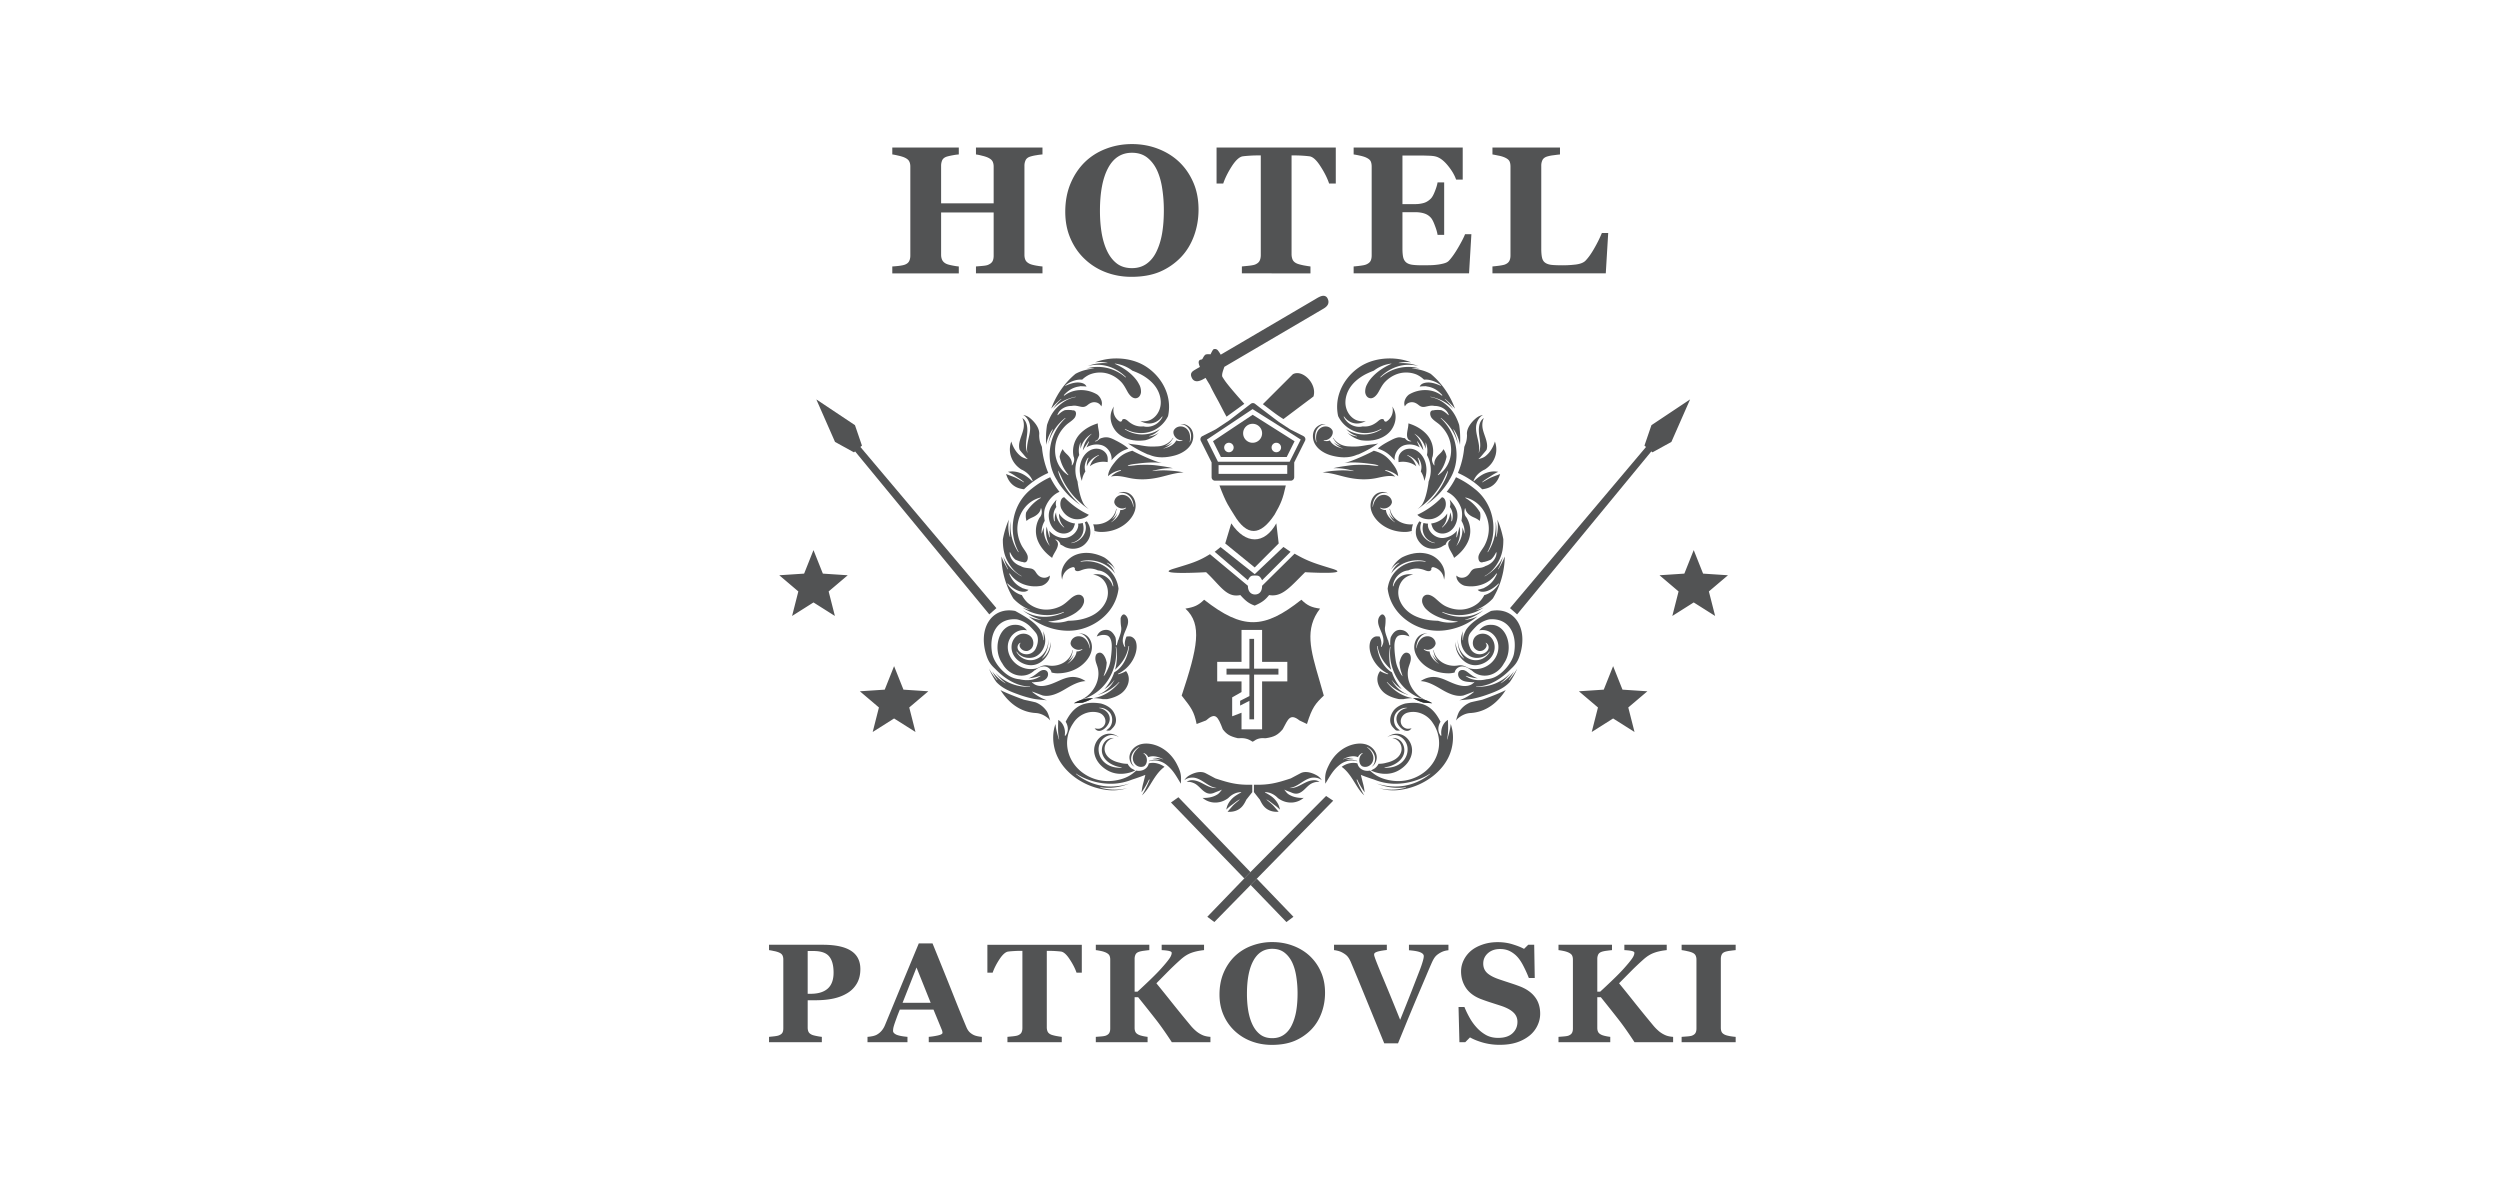 <svg width="471" height="224" viewBox="0 0 471 224" fill="none" xmlns="http://www.w3.org/2000/svg"><path d="M162.092 182.586c0 1.035-.216 1.927-.647 2.678a5.051 5.051 0 01-1.76 1.811c-.776.483-1.664.833-2.665 1.048-.992.216-2.109.323-3.351.323h-1.501v5.163c0 .31.057.582.169.815.12.224.345.405.672.543.173.069.453.143.841.22.389.078.716.13.984.156v1.009h-9.95v-1.009l.997-.104c.414-.052.703-.112.866-.181.337-.138.557-.306.66-.505.112-.198.168-.474.168-.828v-12.951c0-.301-.051-.56-.155-.776-.103-.224-.328-.41-.673-.556a4.832 4.832 0 00-.97-.272 11.96 11.96 0 00-.893-.168v-1.009h10.131c2.372 0 4.144.379 5.317 1.138 1.173.751 1.76 1.902 1.76 3.455zm-5.046.66c0-1.38-.28-2.402-.841-3.067-.552-.673-1.54-1.009-2.963-1.009h-1.074v8.06h.544c1.414 0 2.488-.323 3.221-.97.742-.656 1.113-1.66 1.113-3.014zm27.932 13.106h-10.001v-1.009a13.184 13.184 0 001.643-.247c.629-.137.944-.306.944-.504 0-.069-.008-.147-.026-.233a1.319 1.319 0 00-.103-.349l-1.566-3.804h-6.339c-.147.354-.311.768-.492 1.242-.172.475-.323.897-.453 1.268-.164.483-.263.832-.297 1.048a4.453 4.453 0 00-.039.453c0 .276.207.513.621.712.422.189 1.121.327 2.096.414v1.009h-7.53v-1.009c.285-.017.604-.061.957-.13.363-.078.647-.181.854-.311.354-.206.651-.461.893-.763.25-.302.457-.66.621-1.074 1-2.423 2.001-4.851 3.002-7.284l3.338-8.047h2.587c1.691 4.158 3.015 7.444 3.972 9.858a290.177 290.177 0 002.445 6.004c.113.258.255.496.427.711.173.208.419.406.738.595.241.139.522.242.841.311.319.069.608.113.867.13v1.009zm-9.639-7.427l-2.665-6.65-2.627 6.65h5.292zm28.475-5.679h-.996c-.268-.785-.699-1.627-1.294-2.524-.587-.897-1.13-1.379-1.63-1.448a17.051 17.051 0 00-1.022-.091 16.725 16.725 0 00-1.048-.039h-.608v14.4c0 .31.055.587.168.828.112.233.332.418.66.557.198.077.504.159.918.246.422.077.781.133 1.074.168v1.009h-10.234v-1.009c.25-.026.599-.061 1.048-.104.457-.052.768-.112.931-.181.337-.138.561-.323.673-.556.112-.234.168-.509.168-.829v-14.529h-.608c-.293 0-.642.013-1.048.039-.405.026-.746.056-1.022.091-.5.069-1.048.551-1.643 1.448-.586.897-1.013 1.739-1.281 2.524h-.996v-5.253h17.79v5.253zm24.231 13.106h-7.271c-1.096-1.682-2.083-3.088-2.963-4.218-.88-1.13-2.005-2.549-3.377-4.257h-.672v5.771c0 .31.055.573.168.789.112.216.336.396.672.543.156.069.384.138.687.207.31.069.616.121.918.156v1.009h-9.755v-1.009c.232-.017.56-.044.983-.078.431-.035.733-.086.905-.155.311-.121.527-.289.648-.505.12-.215.18-.487.18-.815v-13.016c0-.301-.051-.556-.155-.763-.103-.207-.328-.392-.673-.556a4.63 4.63 0 00-.97-.298c-.38-.077-.686-.129-.918-.155v-1.009h10.079v1.009c-.268.026-.591.064-.971.116-.371.043-.69.108-.958.194-.336.113-.56.29-.672.531a1.867 1.867 0 00-.168.802v6.184h.543c.673-.612 1.458-1.35 2.355-2.212.897-.863 1.591-1.57 2.082-2.122.691-.768 1.195-1.376 1.515-1.824.327-.449.491-.837.491-1.165 0-.146-.155-.258-.465-.336-.311-.078-.785-.133-1.424-.168v-1.009h7.983v1.009c-.966.103-1.777.28-2.433.53-.655.242-1.306.651-1.953 1.229a53.043 53.043 0 00-2.29 2.161c-.596.604-1.363 1.38-2.303 2.329a312.251 312.251 0 012.989 3.713 270.504 270.504 0 003.48 4.27c.293.353.629.694 1.009 1.022.379.319.798.577 1.255.776.215.095.461.168.737.22.277.052.514.082.712.091v1.009zm18.642-16.315a9.024 9.024 0 012.148 3.001c.535 1.173.802 2.51.802 4.011 0 1.337-.224 2.61-.673 3.817-.448 1.208-1.095 2.247-1.941 3.118a9.568 9.568 0 01-3.13 2.122c-1.199.5-2.627.75-4.283.75-1.337 0-2.601-.219-3.791-.659a9.387 9.387 0 01-3.144-1.915 8.96 8.96 0 01-2.134-2.989c-.527-1.173-.79-2.48-.79-3.92 0-1.501.255-2.86.763-4.076.518-1.225 1.225-2.273 2.123-3.144a9.138 9.138 0 013.156-1.966 10.895 10.895 0 013.908-.699c1.371 0 2.656.224 3.855.673 1.208.448 2.251 1.074 3.131 1.876zm-3.325 13.132c.388-.785.668-1.674.841-2.665.173-.993.259-2.113.259-3.364 0-1.061-.078-2.092-.233-3.092-.147-1.01-.401-1.907-.764-2.692-.371-.785-.862-1.414-1.474-1.888-.613-.475-1.376-.712-2.29-.712-1.561 0-2.747.742-3.558 2.225-.811 1.475-1.216 3.562-1.216 6.262 0 1.148.086 2.23.258 3.248.182 1.018.462 1.906.841 2.665.389.768.88 1.367 1.475 1.799.595.422 1.329.634 2.2.634.854 0 1.586-.216 2.199-.648.612-.431 1.1-1.022 1.462-1.772zm29.523-14.141a4.11 4.11 0 00-.815.155 3.622 3.622 0 00-.802.362c-.371.216-.66.449-.867.699-.199.241-.397.578-.595 1.009-.268.595-.643 1.467-1.126 2.613-.483 1.139-1.035 2.437-1.656 3.895a935.678 935.678 0 00-1.799 4.308c-.637 1.561-1.25 3.058-1.836 4.489h-2.601c-1.208-2.958-2.437-5.963-3.687-9.017a531.337 531.337 0 00-2.64-6.365c-.198-.432-.392-.755-.582-.971-.181-.225-.475-.453-.88-.686a3.487 3.487 0 00-.776-.336 5.962 5.962 0 00-.893-.181v-1.009h9.949v.983c-.931.112-1.565.233-1.901.362-.328.121-.492.276-.492.466 0 .095.013.198.039.31l.143.428c.275.759.775 2.001 1.5 3.726a574.302 574.302 0 013.221 7.866 422.24 422.24 0 002.174-5.447c.578-1.483 1.087-2.795 1.527-3.933.216-.552.392-1.065.53-1.54.147-.483.22-.845.22-1.086 0-.277-.198-.505-.595-.686-.397-.19-1.13-.328-2.2-.414v-1.035h7.44v1.035zm9.663 17.815a11.5 11.5 0 01-3.144-.414c-.966-.275-1.785-.603-2.458-.983l-.893.906h-1.099l-.168-6.638h1.112a17 17 0 00.958 1.993 9.685 9.685 0 001.345 1.876 6.999 6.999 0 001.759 1.41c.656.362 1.419.544 2.29.544 1.174 0 2.07-.285 2.692-.855.629-.577.944-1.302.944-2.173 0-.716-.267-1.315-.802-1.799-.526-.491-1.346-.914-2.458-1.267l-2.006-.647a36.093 36.093 0 01-1.708-.608c-1.233-.492-2.152-1.195-2.755-2.109-.595-.914-.893-1.936-.893-3.067 0-.715.155-1.401.465-2.056a5.469 5.469 0 011.359-1.786c.57-.492 1.298-.893 2.187-1.203.888-.311 1.855-.466 2.898-.466 1.018 0 1.971.142 2.859.427.889.276 1.587.556 2.096.841l.789-.776h1.126l.103 6.261h-1.112a22.214 22.214 0 00-.919-2.056c-.345-.708-.711-1.294-1.099-1.76a4.937 4.937 0 00-1.462-1.19c-.553-.302-1.199-.453-1.941-.453-.932 0-1.695.263-2.29.789-.587.526-.88 1.177-.88 1.954 0 .732.254 1.332.763 1.798.518.466 1.32.875 2.407 1.229.638.216 1.289.431 1.953.647.665.216 1.256.423 1.773.621 1.251.483 2.199 1.151 2.846 2.005.656.845.983 1.898.983 3.157 0 .794-.185 1.562-.555 2.304a5.362 5.362 0 01-1.501 1.85 7.636 7.636 0 01-2.394 1.254c-.906.294-1.963.44-3.17.44zm32.667-.491h-7.271c-1.096-1.682-2.083-3.088-2.963-4.218-.88-1.13-2.005-2.549-3.377-4.257h-.673v5.771c0 .31.057.573.169.789.112.216.336.396.673.543.155.069.383.138.685.207.31.069.617.121.918.156v1.009h-9.754v-1.009c.232-.017.56-.044.983-.078.431-.035.733-.086.905-.155.311-.121.527-.289.647-.505.121-.215.181-.487.181-.815v-13.016c0-.301-.052-.556-.155-.763-.103-.207-.328-.392-.673-.556a4.611 4.611 0 00-.97-.298 11.026 11.026 0 00-.918-.155v-1.009H303.7v1.009c-.267.026-.591.064-.97.116-.371.043-.69.108-.957.194-.337.113-.561.29-.673.531a1.883 1.883 0 00-.169.802v6.184h.544c.673-.612 1.458-1.35 2.355-2.212.896-.863 1.591-1.57 2.083-2.122.689-.768 1.194-1.376 1.513-1.824.328-.449.492-.837.492-1.165 0-.146-.155-.258-.466-.336-.31-.078-.785-.133-1.423-.168v-1.009h7.983v1.009c-.966.103-1.777.28-2.433.53-.655.242-1.306.651-1.953 1.229a53.043 53.043 0 00-2.29 2.161c-.595.604-1.363 1.38-2.304 2.329a293.274 293.274 0 012.989 3.713 276.23 276.23 0 003.481 4.27c.293.353.63.694 1.009 1.022.379.319.798.577 1.255.776a3.4 3.4 0 00.737.22c.276.052.514.082.712.091v1.009zm11.785 0h-10.182v-1.009l1.022-.078c.457-.035.772-.086.944-.155.32-.13.535-.298.647-.505.121-.215.181-.487.181-.815v-13.016c0-.293-.056-.552-.168-.776-.112-.224-.332-.405-.66-.543a5.428 5.428 0 00-.918-.259 9.788 9.788 0 00-1.048-.194v-1.009H327v1.009a30.35 30.35 0 00-.971.116 5.093 5.093 0 00-.983.194c-.336.113-.56.29-.673.531-.112.233-.168.5-.168.802v13.003c0 .31.056.577.168.802.122.215.345.392.673.53.181.078.479.155.893.233.423.069.776.113 1.061.13v1.009zM196.402 51.502h-12.53V50.2c.272-.022.67-.055 1.193-.1.522-.045.882-.111 1.078-.2.403-.168.681-.385.833-.652.153-.279.229-.63.229-1.053v-8.17h-9.9v7.987c0 .378.076.718.229 1.019.163.3.435.534.817.701.207.09.56.184 1.061.284.501.1.91.162 1.226.184v1.303h-12.53V50.2c.272-.011.67-.044 1.193-.1.533-.067.92-.145 1.159-.234.393-.145.665-.362.817-.651.153-.301.229-.652.229-1.053V31.387c0-.39-.071-.718-.212-.986-.131-.267-.409-.5-.834-.701-.315-.145-.729-.273-1.241-.384-.512-.123-.882-.195-1.111-.218v-1.303h12.53v1.303c-.338.023-.741.078-1.209.167-.468.09-.828.173-1.078.251-.425.145-.708.379-.85.702a2.58 2.58 0 00-.196 1.002v7.084h9.9v-6.917c0-.39-.071-.718-.213-.986-.141-.267-.424-.5-.849-.701-.283-.134-.664-.256-1.144-.368a8.752 8.752 0 00-1.127-.234v-1.303h12.53v1.303c-.349.023-.741.073-1.176.15a7.744 7.744 0 00-1.177.268c-.414.145-.692.373-.833.685a2.445 2.445 0 00-.212 1.02v16.79c0 .4.071.74.212 1.019.141.278.419.512.833.701.262.112.637.212 1.128.301.501.09.909.145 1.225.167v1.303zm25.678-21.067c1.143 1.07 2.047 2.361 2.712 3.876.675 1.515 1.013 3.241 1.013 5.179 0 1.726-.284 3.37-.85 4.929-.567 1.559-1.384 2.901-2.451 4.026a12.076 12.076 0 01-3.953 2.74c-1.514.646-3.316.969-5.407.969-1.688 0-3.284-.284-4.787-.852a11.774 11.774 0 01-3.969-2.473c-1.133-1.058-2.031-2.344-2.695-3.86-.665-1.514-.997-3.201-.997-5.061 0-1.938.321-3.693.964-5.263.654-1.582 1.546-2.935 2.679-4.06 1.122-1.102 2.45-1.949 3.986-2.54 1.546-.6 3.191-.901 4.934-.901 1.731 0 3.354.29 4.867.868 1.525.58 2.842 1.387 3.954 2.423zm-4.199 16.957c.49-1.013.844-2.16 1.063-3.441.217-1.281.326-2.729.326-4.344 0-1.37-.098-2.701-.294-3.993-.185-1.303-.507-2.461-.964-3.475-.469-1.014-1.089-1.827-1.862-2.44-.774-.612-1.737-.918-2.891-.918-1.972 0-3.469.958-4.493 2.873-1.023 1.905-1.535 4.6-1.535 8.087 0 1.481.108 2.879.326 4.193.229 1.314.583 2.462 1.062 3.442.49.991 1.111 1.765 1.862 2.322.752.546 1.678.819 2.778.819 1.078 0 2.004-.279 2.776-.836.773-.557 1.389-1.32 1.846-2.289zm33.781-12.814h-1.258c-.337-1.013-.882-2.1-1.634-3.258-.74-1.158-1.426-1.782-2.058-1.87a21.466 21.466 0 00-1.291-.118c-.512-.033-.952-.05-1.323-.05h-.768v18.595c0 .4.071.757.213 1.07.142.3.42.54.833.718.251.1.637.206 1.16.317.534.1.985.173 1.356.217v1.303H233.97V50.2c.316-.033.757-.078 1.323-.133.578-.067.97-.145 1.176-.234.425-.179.709-.418.85-.719.142-.3.213-.657.213-1.069V29.282h-.768c-.371 0-.812.017-1.323.05-.512.034-.943.073-1.291.117-.631.09-1.323.713-2.075 1.871-.74 1.159-1.28 2.245-1.617 3.258H229.2v-6.783h22.462v6.783zm23.914-.735h-1.242c-.316-.902-.86-1.815-1.634-2.74-.773-.924-1.54-1.47-2.303-1.637-.326-.078-.784-.123-1.372-.134a38.606 38.606 0 00-1.438-.033h-3.365v9.155h2.385a5.75 5.75 0 001.634-.217c.49-.145.936-.423 1.34-.835.25-.257.501-.708.751-1.354.261-.646.43-1.208.506-1.687h1.242v9.89h-1.242c-.065-.467-.234-1.052-.506-1.754-.261-.713-.512-1.203-.751-1.47a2.73 2.73 0 00-1.275-.819c-.49-.155-1.056-.233-1.699-.233h-2.385v6.833c0 .712.049 1.28.147 1.704.109.412.305.73.588.952.273.212.643.35 1.112.418.478.067 1.126.1 1.943.1.381 0 .838-.006 1.372-.017a12.243 12.243 0 001.405-.1 8.53 8.53 0 001.274-.25c.403-.112.703-.273.899-.485.523-.546 1.111-1.376 1.764-2.49.653-1.124 1.084-1.965 1.291-2.522h1.192l-.441 7.384h-21.743V50.2a24.88 24.88 0 001.242-.133c.523-.067.892-.145 1.111-.234.414-.179.691-.401.833-.669.141-.278.212-.629.212-1.052V31.387c0-.4-.06-.73-.18-.986-.119-.267-.408-.506-.865-.718-.284-.134-.681-.256-1.193-.367a14.736 14.736 0 00-1.16-.218v-1.303h20.551v6.048zm27.409 10.058l-.457 7.601h-21.351V50.2a32.24 32.24 0 001.339-.15c.512-.078.85-.15 1.013-.217.392-.156.664-.373.817-.652.152-.278.229-.635.229-1.07V31.388c0-.4-.061-.73-.18-.986-.12-.267-.408-.506-.866-.718a5.213 5.213 0 00-1.225-.367c-.469-.1-.844-.173-1.127-.218v-1.303h12.725v1.303c-.348.034-.762.084-1.241.15a6.6 6.6 0 00-1.225.251c-.425.145-.708.373-.849.685a2.386 2.386 0 00-.213 1.036v15.588c0 .735.049 1.314.147 1.737.098.423.289.735.572.936.283.211.675.35 1.176.417.511.056 1.214.084 2.107.084.872 0 1.716-.05 2.532-.15.828-.112 1.421-.346 1.781-.702.555-.568 1.121-1.364 1.698-2.39a24.71 24.71 0 001.406-2.84h1.192zm8.123 41.145l-25.287 30.706-1.334-1.179 25.623-30.366.998.839zm3.78-1.787l-3.568 1.964-1.507-1.265 1.317-3.854 7.282-4.855-3.524 8.01z" fill="#27292A" fill-opacity=".8"/><path fill-rule="evenodd" clip-rule="evenodd" d="M209.112 88.668h.002l.152-.05-.154.05zm-.511 49.22a.1.1 0 00-.015.007l-.012-.003-.018-.003-.034-.006a3.02 3.02 0 00.097-.004l-.018.009z" fill="#27292A" fill-opacity=".8"/><path fill-rule="evenodd" clip-rule="evenodd" d="M208.601 137.888l.018-.009a3.02 3.02 0 01-.097.004l.034.006.018.003.012.003.015-.007z" fill="#27292A" fill-opacity=".8"/><path fill-rule="evenodd" clip-rule="evenodd" d="M208.619 137.879a3.02 3.02 0 01-.097.004l.034.006.018.003.012.003.015-.007.018-.009z" fill="#27292A" fill-opacity=".8"/><path fill-rule="evenodd" clip-rule="evenodd" d="M208.619 137.879a3.02 3.02 0 01-.097.004l.034.006.018.003.012.003.015-.007.018-.009z" fill="#27292A" fill-opacity=".8"/><path fill-rule="evenodd" clip-rule="evenodd" d="M208.619 137.879a3.02 3.02 0 01-.097.004l.034.006.018.003.012.003.015-.007.018-.009z" fill="#27292A" fill-opacity=".8"/><path fill-rule="evenodd" clip-rule="evenodd" d="M208.619 137.879a3.02 3.02 0 01-.097.004l.034.006.018.003.012.003.015-.007.018-.009zm-5.631-33.869a.062.062 0 00.013.001l.003.001-.016-.002zm-6.164 26.761l-.022-.01-.01-.006.032.016zm1.477-2.276l-.028.008.028-.008zm65.823-39.827h-.001a22.508 22.508 0 01-.153-.05l.154.05zm.512 49.22l.014.007.012-.003.019-.003.034-.006a3.02 3.02 0 01-.097-.004l.018.009z" fill="#27292A" fill-opacity=".8"/><path fill-rule="evenodd" clip-rule="evenodd" d="M264.636 137.888l-.018-.009.097.004-.034.006-.019.003-.012.003-.014-.007z" fill="#27292A" fill-opacity=".8"/><path fill-rule="evenodd" clip-rule="evenodd" d="M264.618 137.879l.097.004-.034.006-.019.003-.012.003-.014-.007-.018-.009z" fill="#27292A" fill-opacity=".8"/><path fill-rule="evenodd" clip-rule="evenodd" d="M264.618 137.879l.097.004-.034.006-.019.003-.012.003-.014-.007-.018-.009z" fill="#27292A" fill-opacity=".8"/><path fill-rule="evenodd" clip-rule="evenodd" d="M264.618 137.879l.097.004-.034.006-.019.003-.012.003-.014-.007-.018-.009z" fill="#27292A" fill-opacity=".8"/><path fill-rule="evenodd" clip-rule="evenodd" d="M264.618 137.879l.097.004-.034.006-.019.003-.012.003-.014-.007-.018-.009zm5.631-33.869l-.012.001-.003.001.015-.002zm6.164 26.761l.021-.01.011-.006-.032.016zm-1.477-2.276a.276.276 0 01.027.008l-.027-.008z" fill="#27292A" fill-opacity=".8"/><path d="M253.268 87.218c.495-.077 1.312-.368 2.168-.719 1.615-.662 3.37-1.535 3.375-1.587 1.633.434 2.522 1.152 3.339 2.185.388.491.71.931.934 1.395.183.38.301.775.335 1.227a4.827 4.827 0 00-2.356-1.155c-.093-.019-.116.117-.028.142.693.204 1.322.58 1.827 1.093-.989-.28-2.181-.022-3.163.192-.089.02-.177.038-.263.056-1.765.375-3.453.32-5.21-.023-.636-.123-1.211-.275-1.776-.423-1.031-.271-2.024-.532-3.277-.597.187-.04.373-.08.557-.11.64-.102 1.286-.18 1.932-.223 1.332-.098 2.003-.07 3.327.084a.03.03 0 00.021-.006.027.027 0 00.011-.018.026.026 0 00-.004-.02.029.029 0 00-.017-.013l-.03-.007c-1.301-.306-1.987-.467-3.336-.48-.157 0-.312 0-.469.004a24.838 24.838 0 012.075-.386l.163-.023.379-.054c.854-.12 1.4-.18 2.412-.181.617.001 1.228.003 1.843.059.164.015.329.035.495.056.37.045.741.09 1.111.079a.042.042 0 00.024-.01.037.037 0 00.013-.024.04.04 0 00-.022-.044c-.488-.19-1.037-.255-1.562-.316l-.152-.017-.166-.02a27.842 27.842 0 00-1.702-.168c-1.157-.068-1.652-.05-2.808.052zm-3.572 60.432c.998-1.665 1.505-2.614 2.763-3.605.933-.713 2.126-.967 3.233-.615v-.087a.16.16 0 01-.044-.004 8.52 8.52 0 01-.306-.08 3.972 3.972 0 00-.679-.143c-.339-.031-.696.019-1.029.076-.012.002-.022-.014-.009-.021a3.05 3.05 0 011.456-.322 2.896 2.896 0 00-.509-.057c-.512-.012-1.053.055-1.519.278-.023.012-.045-.021-.021-.033.814-.451 1.903-.768 2.808-.385.045-.102.102-.2.168-.289.171-.221.401-.392.662-.492.052-.021.081.057.039.085-.63.426-.787 1.373-.433 2.017.081.146.192.274.325.375.741.36 1.637-.014 1.99-.805.474-1.064-.22-2.147-1.06-2.771-.023-.017.004-.051.028-.039 1.144.593 1.874 1.9 1.305 3.15a1.583 1.583 0 01-.493.599c.568-.275.891-.868.987-1.489.123-.796-.263-1.555-.835-2.081-1.28-1.174-3.256-.939-4.717-.257-1.474.687-2.651 1.909-3.378 3.351-.728 1.442-.846 2.033-.732 3.644zm16.513-48.875a4.367 4.367 0 01-2.276-.367c-1.069-.485-1.856-1.417-2.069-2.56a2.589 2.589 0 01-.076.042.194.194 0 01.016.041c.027.101.05.202.073.302l.001.006.003.01c.051.221.101.439.192.656.133.313.345.604.553.87.008.01-.002.026-.014.019a3.043 3.043 0 01-.972-1.132c.05.164.113.323.19.476.231.457.546.903.963 1.207.021.015.002.05-.02.035-.781-.505-1.575-1.314-1.665-2.294a1.498 1.498 0 01-.334-.011 1.536 1.536 0 01-.746-.352c-.043-.035.011-.098.057-.074.672.353 1.581.045 1.981-.571.091-.14.152-.298.177-.463-.032-.824-.785-1.437-1.649-1.374-1.162.084-1.788 1.207-1.942 2.243-.004.028-.047.02-.048-.006-.018-1.29.791-2.55 2.161-2.638a1.56 1.56 0 01.76.15c-.51-.37-1.185-.374-1.778-.165-.76.267-1.247.965-1.44 1.718-.43 1.683.71 3.314 2.001 4.28 1.302.974 2.936 1.434 4.55 1.394.339-.008.72-.08 1.111-.187.011-.412.092-.849.24-1.255zm-10.278-13.167c1.806-.8 3.057-1.588 3.705-2.072-.522.149-.749.142-1.606.251-.626.073-1.254.232-2.099.307-.722.065-1.28.034-1.906 0-1.173-.062-2.245-.643-2.86-1.628l-.056.066c.011.01.021.02.03.032.064.086.123.173.182.259.129.19.257.378.424.549.237.243.541.437.832.61.011.006.008.025-.006.022a3.047 3.047 0 01-1.318-.7 3.1 3.1 0 00.35.374c.382.341.838.642 1.338.773.024.007.02.045-.006.04-.912-.186-1.947-.65-2.387-1.529a1.547 1.547 0 01-.315.111 1.54 1.54 0 01-.824-.055c-.052-.018-.024-.095.027-.09.754.085 1.488-.534 1.636-1.254a1.183 1.183 0 00-.004-.496c-.331-.755-1.255-1.051-2.036-.678-1.052.503-1.225 1.776-.991 2.797.007.027-.037.037-.046.011-.487-1.193-.194-2.661 1.049-3.244.239-.108.501-.155.763-.136-.61-.16-1.24.084-1.716.493-.61.527-.809 1.354-.714 2.126.212 1.723 1.87 2.826 3.424 3.255 1.568.432 3.255.544 4.744-.082a2.41 2.41 0 01.386-.112zm19.939-1.401a16.293 16.293 0 01-1.197 4.896c.408.18.809.377 1.2.59a15.248 15.248 0 013.373 2.49c.801-.112 1.532-.311 2.197-.902.617-.549.942-1.225 1.181-1.976-.255.101-.512.197-.77.294-.248.093-.497.186-.744.284-.426.169-.818.399-1.212.63-.207.12-.414.243-.627.356-.026.014-.053-.022-.03-.044.356-.322.765-.582 1.171-.84.162-.104.325-.207.483-.314.437-.3.898-.56 1.379-.777a4.678 4.678 0 00-.809-.079 4.482 4.482 0 00-1.491.292c-.87.311-1.607.919-2.287 1.544-.031.028-.088 0-.071-.045.366-.994 1.194-1.734 2.119-2.15.002 0 .004 0 .006-.002l.003-.001.007-.003.011-.004c1.003-.656 1.734-1.593 2.03-2.795a4.248 4.248 0 00-.154-2.471 6.083 6.083 0 01-.787 1.681 4.603 4.603 0 01-1.01 1.095c-.333.256-.711.373-1.096.492l-.14.043c-.028.01-.051-.032-.027-.052.248-.203.459-.457.668-.708l.188-.224.069-.08c.193-.223.383-.444.559-.679.288-.87-.031-1.794-.344-2.7-.178-.516-.355-1.026-.417-1.52-.074-.593-.014-1.228.267-1.759-.78.455-.991 1.526-.949 2.49.017.4.073.797.128 1.193.132.952.262 1.895-.133 2.836l-.002.004-.004.003a.013.013 0 01-.009 0h-.001c-.003 0-.004-.002-.006-.005s-.002-.006-.002-.009c.201-.924-.005-1.812-.211-2.702-.173-.746-.346-1.494-.281-2.266.068-.806.573-1.75 1.307-2.14a2.81 2.81 0 00-1.309.605c-.967.799-1.871 2.009-1.711 3.203-.016.989-.209 1.46-.389 1.9a6.907 6.907 0 00-.126.326zm-3.312 8.456c.961.375 2.032 1.355 2.651 2.86.335.815.28 1.738.131 2.606.431.71.635 1.534.588 2.362-.001.005-.002.009-.006.012l-.005.004-.002.001h-.003a.02.02 0 01-.013-.002.018.018 0 01-.007-.01 9.434 9.434 0 00-.396-1.155 4.68 4.68 0 01-1.069 3.462c-.011.013-.029-.003-.022-.017a5.214 5.214 0 00.575-3.561l-.015.03a38.088 38.088 0 01-.486 1.939c-.015.052-.1.043-.095-.013.029-.402.066-.802.11-1.202a3.744 3.744 0 01-2.534 1.373c-.816.082-1.586-.257-2.162-.81-.459-.439-.909-1.23-.743-1.887a3.7 3.7 0 01-.877-.13c-.217.827-.239 1.593.193 2.38.394.714 1.141 1.206 1.935 1.364.041.009.022.068-.018.062-1.811-.248-3.249-2.168-2.496-3.933a3.336 3.336 0 01-.388-.184 4.686 4.686 0 00-.462.853 3.489 3.489 0 00-.2 1.296c.02.848.452 1.608 1.058 2.181.622.588 1.47.86 2.318.844.408-.018.81-.099 1.192-.241.357-.122.684-.432 1.045-.522.114-.465.48-.906.941-.975h.009a.04.04 0 01.015.003c.007.004.013.01.016.017a.033.033 0 01.001.024.036.036 0 01-.015.019c-.761.454-.453 1.309-.12 1.933.267.5.575.944.744 1.458 1.101-.788 2.027-1.784 2.602-3.021a4.89 4.89 0 00-.173-4.45.445.445 0 01-.034-.077c-.463-.479-.534-1.092-.351-1.749.017-.061.096-.04.103.014.107.801.844 1.34 1.529 1.638.415.181.841.385 1.148.694a3.37 3.37 0 00.08-1.599 7.74 7.74 0 00-2.758-2.734.049.049 0 01-.019-.026.051.051 0 01.002-.032.047.047 0 01.022-.024.05.05 0 01.033-.005c2.444.614 4.013 2.724 4.319 5.146.167 1.324-.135 2.689-.746 3.868-.329.636-.849 1.17-1.098 1.847-.193.52-.03 1.472.651 1.35l.019-.003a.885.885 0 00.144-.043.376.376 0 01.19-.025 6.461 6.461 0 001.258-.437c.434-.358.738-.85.985-1.362.022-.045.091-.021.091.024.015 1.174-.967 2.18-2.041 2.53l-.018.005a2.344 2.344 0 01-.832.316c-.34.069-.691.085-1.034.144-.484.083-.761.327-1.011.73-.378.607-.847 1.014-1.599 1.025a1.453 1.453 0 01-1.018-.418c-.071.795.587 1.54 1.336 1.85.055.023.109.043.164.062 2.212.466 4.73-.326 5.998-2.265a.07.07 0 01.045-.031.073.073 0 01.086.05.065.065 0 01-.005.053c-.491 1.132-1.208 2.022-2.317 2.553a.33.33 0 01-.163.106 10.92 10.92 0 01-.352.105 4.955 4.955 0 01-.784.201c.409.489 1.176.427 1.785.231.823-.266 1.519-.831 2.139-1.405a.045.045 0 01.029-.012.044.044 0 01.045.035.043.043 0 01-.004.031c-.557.896-1.478 1.698-2.486 2.047a1.856 1.856 0 01-.261.068 5.18 5.18 0 01-1.078 1.439 5.3 5.3 0 01-1.827 1.027c-1.434.497-3.025.295-4.37-.356-.73-.353-1.299-.911-1.897-1.441-.542-.478-1.501-1.077-2.184-.497-.347.294-.416.778-.336 1.22.128.463.371.888.708 1.234.237.228.487.443.748.644.306.213.627.406.96.574 1.299.667 2.8 1.02 4.25 1.139.026.003.036.041.007.048a6.97 6.97 0 01-3.682-.184 15.994 15.994 0 01-1.652-.119 9.423 9.423 0 01-2.44-.666c-1.398-.592-2.561-1.642-3.13-3.05-.527-1.306-.337-2.878.632-3.927a3.109 3.109 0 011.881-.931 3.301 3.301 0 00-1.509.009c-1.069.235-1.915 1.124-2.204 2.152-.016.057-.114.047-.107-.015a3.36 3.36 0 01.65-1.647c.361-.482.846-.86 1.403-1.095.271-.111.557-.179.849-.202a3.625 3.625 0 011.871-.341 4.67 4.67 0 011.346.338c.406.152.901.286 1.141-.157a.317.317 0 01-.023-.175.338.338 0 01.071-.162.346.346 0 01.145-.102.336.336 0 01.178-.012 2.598 2.598 0 011.377.82c.36.41.579.923.626 1.465l.006.085a4.16 4.16 0 00.133-.961c.031-1.318-.788-2.564-1.854-3.29-1.186-.807-2.736-.956-4.117-.684l-.063.014a.431.431 0 01-.113.032 4.253 4.253 0 00-.111.017 8.461 8.461 0 00-1.821.68 5.734 5.734 0 00-2.049 2.279 3.647 3.647 0 011.53-1.3.033.033 0 01.026-.002.028.028 0 01.02.015.034.034 0 01.004.026.037.037 0 01-.015.02c-.762.525-1.207 1.216-1.533 1.981.2-.278.426-.538.674-.777a6.241 6.241 0 012.69-1.503 6.28 6.28 0 013.088-.036c.065.016.037.108-.027.097-1.969-.349-4.102.257-5.492 1.699a5.885 5.885 0 00-1.589 3.379 8.35 8.35 0 001.748 4.194c1.288 1.636 3.129 2.804 5.136 3.373 1.982.563 4.086.422 6.036-.189l.004-.006.026-.004a11.742 11.742 0 003.99-2.169 6.69 6.69 0 01-2.318.682c-.028.002-.032-.04-.006-.047a9.549 9.549 0 003.429-1.769 8.682 8.682 0 01-1.409.725c-2.012.813-4.392.618-6.322-.32-.051-.025-.013-.113.04-.092a8.29 8.29 0 006.049.06 7.096 7.096 0 001.708-.921 6.067 6.067 0 01-1.416.505c-.011.002-.019-.014-.008-.019 1.185-.511 2.232-1.195 3.086-2.113l.069-.09a15.65 15.65 0 001.948-5.136c.17-.901.261-1.815.274-2.732a15.759 15.759 0 01-1.199 2.391.041.041 0 01-.021.016.04.04 0 01-.026-.004.042.042 0 01-.016-.021.035.035 0 01.003-.025c.4-.727.702-1.503.9-2.307a8.201 8.201 0 01-.299.626c-.68 1.272-1.833 2.333-3.083 3.046a.029.029 0 01-.022.003c-.004-.002-.007-.003-.01-.006a.02.02 0 01-.008-.008.035.035 0 01-.004-.022.033.033 0 01.014-.019c1.27-.705 2.127-1.774 2.755-3.057.606-1.238.759-2.52.742-3.865a17.197 17.197 0 00-1.126-3.7c.178 1.096.115 2.264-.179 3.227-.011.037-.075.032-.071-.01.074-.895.12-1.74-.031-2.634a4.687 4.687 0 00-.053-.267 9.128 9.128 0 01-1.435 5.803.034.034 0 01-.024.018.039.039 0 01-.03-.004.041.041 0 01-.019-.024.044.044 0 01.003-.03c2.123-3.989 1.141-9.164-2.514-11.93a16.392 16.392 0 00-3.439-2.132 14.775 14.775 0 01-1.75 2.756zm8.344 22.441c-2.497 1.387-3.82 2.255-4.713 3.595-.31.641-.576 1.177-.546 1.882.002.043-.07.05-.075.007a5 5 0 01.072-1.677c-.346.747-.497 1.585-.333 2.392.232 1.141 1.047 2.254 2.211 2.555 1.083.28 2.43-.08 3.047-1.07.035-.055.115-.001.083.055a2.997 2.997 0 01-3.184 1.488c-1.328-.264-2.358-1.4-2.678-2.701a4.014 4.014 0 01-.106-1.171c-.007.06-.014.12-.018.182-.081 1.309.417 2.417 1.199 3.43.009.012-.004.029-.017.02-.985-.669-1.566-1.947-1.615-3.141a3.894 3.894 0 00.251 1.746c.614 1.553 2.084 2.821 3.832 2.604 1.772-.22 3.399-1.668 3.276-3.578-.056-.872-.544-1.727-1.337-2.123-.75-.375-1.762-.252-2.339.389-.536.594-.604 1.665-.008 2.251.192.187.428.323.687.395.298.048.604-.005.869-.152.432-.253.872-.854.445-1.321-.022-.025.004-.073.037-.057.561.268.684.987.295 1.476-.443.556-1.181.779-1.868.644a1.89 1.89 0 01-1.436-1.274c-.367-.807-.459-1.876 0-2.598.285-.441 1.171-1.332 1.171-1.332s.917-.999 2.467-1.331c3.776-.334 5.322 2.853 4.67 6.417-.311 1.697-2.071 3.776-3.689 4.492-.475.21-.983.338-1.5.377-1.342.331-2.798.203-3.89-.589a.03.03 0 01-.012-.018.029.029 0 01.002-.022.031.031 0 01.015-.015.04.04 0 01.022-.001c.727.238 1.47.424 2.226.461a4.04 4.04 0 01-1.178-.597c-.163-.108-.314-.227-.471-.35l-.156-.122c-.301-.231-.661-.489-1.057-.498-.975-.022-1.06 1.083-.482 1.649.524.512 1.199.568 1.877.623h.002c.174.014.349.028.521.051.097-.026.195-.055.292-.088h.005l.003.001a.018.018 0 01.007.005l.002.006v.003c0 .003 0 .005-.002.008-.563.697-1.494.85-2.35.725-.821-.119-1.566-.42-2.311-.749l-.318-.142h-.001l-.318-.142c-.977-.431-2.009-.778-3.088-.576a4.437 4.437 0 00-1.741.726c1.376.063 2.645.808 3.836 1.508l.161.095c1.183.693 2.698 1.423 4.092 1.095.217-.078.433-.157.649-.238l.024-.013.021-.01.012-.006.007-.004a.17.17 0 01.073-.02l.309-.117c.269-.103.537-.205.806-.304.033-.012.069.029.037.054l-.107.089a4.566 4.566 0 01-.171.141 8.974 8.974 0 01-2.476 1.348c.285-.039.597-.066.916-.093l.051-.005c.504-.043 1.021-.087 1.465-.175.391-.076.701-.15 1.086-.251a19.462 19.462 0 001.494-.453c1.867-.66 3.314-1.207 4.514-2.469.469-.64 1.091-1.772 1.385-2.51-.433.758-.939 1.47-1.509 2.129-.031.036-.09-.016-.063-.054.366-.501.692-1.029.978-1.58a9.05 9.05 0 01-2.466 2.243c-.024.014-.05-.024-.028-.041a10.304 10.304 0 001.888-1.947c-1.663 1.83-4.036 2.745-6.496 2.669a.035.035 0 01-.025-.012.045.045 0 01-.01-.027.042.042 0 01.012-.025.034.034 0 01.027-.009c2.444-.013 4.668-1.396 6.537-3.322.742-.687 1.246-1.315 1.625-2.471 1.711-5.226-1.054-9.28-5.403-8.435z" fill="#27292A" fill-opacity=".8"/><path d="M274.718 125.37a4.372 4.372 0 01-2.555-.328c-1.069-.486-1.856-1.418-2.069-2.56l-.042.023a.437.437 0 01-.022.012l-.012.006a.231.231 0 01.016.041c.028.104.051.206.074.308l.002.008c.051.222.102.44.194.657.132.314.344.605.552.872.007.009-.002.026-.014.018a3.05 3.05 0 01-.972-1.131c.05.163.113.322.19.475.231.457.546.903.963 1.207.021.015.002.05-.02.035-.781-.505-1.575-1.315-1.665-2.294a1.495 1.495 0 01-.334-.011 1.54 1.54 0 01-.747-.352c-.042-.035.012-.097.057-.074.673.354 1.582.045 1.982-.571a1.19 1.19 0 00.177-.463c-.032-.824-.785-1.437-1.648-1.374-1.163.084-1.789 1.207-1.943 2.243-.004.028-.047.021-.047-.006-.018-1.247.761-2.652 2.051-2.81-.181-.036-.541.058-.563.062a2.462 2.462 0 00-.346.095c-.76.267-1.247.965-1.44 1.719-.43 1.681.71 3.313 2.001 4.279 1.303.974 2.936 1.435 4.55 1.394.298-.007.629-.063.97-.15.045-.273.174-.533.413-.748.811-.729 1.857-.342 2.613.262l.049.039c.078.01.149.046.204.102.453.436 1.02.734 1.635.86 1.79.376 3.504-.638 4.351-2.211 1.918-2.703.691-7.317-2.421-7.286-1.216-.031-1.881.635-2.221 1.05.075-.018.152-.034.231-.044 1.761-.236 3.258 1.17 3.378 2.917.125 1.841-1.083 3.479-2.759 4.124a4.29 4.29 0 01-2.435.203c-.805-.168-1.268-.78-2.378-.598zm-10.349 6.356c-.095.025.092-.03 0 0a9.864 9.864 0 011.792-.193c-1.941-.308-3.65-1.452-4.87-2.988-.029-.037.022-.084.054-.049 1.058 1.17 2.44 1.956 3.928 2.408l-.092-.071-.021-.015c-.568-.193-1.131-.579-1.551-.939a5.894 5.894 0 01-1.398-1.758c-.005-.009.008-.021.016-.011a6.412 6.412 0 001.874 1.732 8.948 8.948 0 01-1.862-3.179c-1.685-.928-2.596-3.067-2.802-4.894-.008-.066.093-.091.104-.023a6.756 6.756 0 001.073 2.743c.429.644.941 1.17 1.478 1.696a9.803 9.803 0 01-.214-4.296c.008-.051.09-.049.082.004-.39 2.795.672 5.751 2.669 7.716a9.044 9.044 0 003.866 2.239 5.832 5.832 0 01-1.743-1.26c-1.201-1.272-1.857-3.144-1.371-4.874.043-.151.095-.303.147-.456l.008-.021c.121-.353.245-.712.263-1.077.017-.352-.037-.846-.369-1.054-.97-.606-1.59.83-1.721 1.551a.366.366 0 01-.047.124c.019.442.078.883.176 1.314.054.234.132.459.209.684l.007.021c.065.188.129.377.179.571a.013.013 0 01-.001.009c-.001.004-.004.005-.007.007l-.002.001-.007.001c-.003-.001-.007-.002-.009-.005-.33-.394-.578-.925-.787-1.394a5.742 5.742 0 01-.452-1.455c-.145-.939-.26-1.902-.26-2.853 0-.408.074-1.797.998-1.997.635-.152 1.232-.023 1.83.239-.253-.686-.766-1.138-1.497-1.238-.978-.135-1.563.45-1.997 1.331-.137.34-.136 1.101-.117 1.473.006.103-.157.113-.176.016-.025-.133-.063-.268-.101-.406l-.018-.062a3.633 3.633 0 01-.102-.44c0 .034-.047.034-.055.006-.274-.869-.707-1.747-.508-2.628.078-.622.078-.893.078-1.466 0-.155-.353-1.077-.889-.633-.565.47-.61 1.22-.42 1.893.098.349.241.684.383 1.018l.003.008c.166.388.331.775.428 1.186.089.33.112.675.07 1.014-.05.306-.157.524-.288.793l-.018.037c-.039.079-.163.014-.136-.066.195-.574.01-1.23-.245-1.836a10.108 10.108 0 01-.186-.014c-.302-.026-.58-.049-.874.119a1.54 1.54 0 00-.717.891c-.254.814-.108 1.727.177 2.515a6.327 6.327 0 003.166 3.489.052.052 0 01.033.065.048.048 0 01-.025.029.055.055 0 01-.04.004 5.292 5.292 0 01-1.441-.595c-1.092 1.405-.344 3.349 1.002 4.283.747.518 1.581.799 2.462.989.2.043.681-.005.881.027zm-4.716 14.565c-.621-.324-1.085-.691-1.55-1.115-.234.05-.475.064-.713.039-.657-.064-1.278-.43-1.543-1.05a1.87 1.87 0 01-.109-.345c-1.025-.259-2.122.043-2.968.65 1.182.846 1.943 2.148 2.691 3.361.436.708.906 1.434 1.534 1.994l.028.025a20.364 20.364 0 01-1.433-2.902c-.028-.068.092-.118.122-.051.387.836.853 1.633 1.393 2.38-.157-1.166-.212-1.284-.39-1.961l-.333-1.331c1 .415 2.516.896 2.516.896a10.82 10.82 0 003.688.777 12.302 12.302 0 006.837-1.898c.029-.018.064.026.037.047-1.986 1.603-4.452 2.483-7.018 2.362a11.462 11.462 0 01-3.141-.579c.413.169.836.315 1.265.439 1.388.402 2.848.5 4.281.29a.042.042 0 01.027.004.04.04 0 01.016.022.04.04 0 01-.003.026c-.005.008-.012.015-.021.017a9.864 9.864 0 01-4.463.226 9.224 9.224 0 01-.622-.136 8.979 8.979 0 003.65.377 12.82 12.82 0 006.266-2.438c1.756-1.299 3.177-3.098 3.744-5.217.426-1.593.421-3.267-.123-4.797-.09.981-.36 1.916-.642 2.878a.028.028 0 01-.014.018.03.03 0 01-.023.003.028.028 0 01-.018-.014.03.03 0 01-.003-.023c.272-1.157.22-2.385.17-3.565l-.003-.068c-.965.557-1.396 1.807-1.224 2.874a.088.088 0 01-.159.066c-.602-.808-.496-1.801-.009-2.594-1.423-2.847-3.307-3.987-6.656-3.434-.858.237-1.759.698-2.269 1.452-.479.705-.735 1.632-.409 2.45.165.415.457.676.753.992a.82.82 0 00.129.116c.26.187.818.053.818.053s-.528-.379-.717-.644a2.189 2.189 0 01-.372-.885c-.122-.735.031-1.51.602-2.038.499-.461 1.152-.763 1.843-.672.014.002.021.026.004.028-1.238.164-2.325 1.238-1.954 2.549.288 1.014 1.633 2.272 2.519 1.536.072-.06.111-.096.172-.166.032-.038.078-.101.078-.101s-.599.135-.898.067c-.3-.066-.57-.222-.778-.445-.79-.909-.185-2.256.907-2.565 1.868-.53 3.846.419 4.805 1.981a6.594 6.594 0 011.142 4.158c-.141 2.026-1.176 3.835-2.793 5.08a8.074 8.074 0 01-5.737 1.625c-1.005-.11-2.03-.355-2.929-.824zm14.65-10.515a.313.313 0 00.008-.029l.011-.039.001-.005c.147-.531.377-1.367.683-1.781.537-.732 1.196-1.257 2.017-1.587.171-.068 2.193-.496 2.193-.496.856-.285 3.664-1.371 4.465-1.834-2.33 3.662-5.186 4.25-6.658 4.328-1.472.077-2.628 1.196-2.72 1.443z" fill="#27292A" fill-opacity=".8"/><path d="M261.247 143.686a5.061 5.061 0 01-1.524.212c-.17.334-.412.628-.71.858l-.598.33a2.54 2.54 0 01-.14.046c.565.314 1.221.522 2.076.619 1.68.19 3.017-.334 4.13-1.298 1.094-.947 1.813-2.39 1.462-3.844-.314-1.3-1.452-2.415-2.872-2.378a2.784 2.784 0 00-1.712.679c.595-.408 1.368-.558 2.063-.305.469.179.879.48 1.187.871.309.392.504.859.566 1.353a3.237 3.237 0 01-.189 1.503 3.292 3.292 0 01-.852 1.262c-.879.805-2.069 1.109-3.241 1.048a.04.04 0 01-.03-.014.045.045 0 010-.061.046.046 0 01.031-.013c1.711-.179 3.783-1.403 3.68-3.36-.045-.824-.484-1.658-1.275-1.996a2.114 2.114 0 00-1.01-.157c1.191.189 2.026 1.368 1.703 2.554-.325 1.196-1.575 1.844-2.745 2.091zm-1.662-59.166c1.205.407 1.948.82 3.177 2.202-.078-.492.06-1.06.261-1.458.348-.69.94-1.245 1.708-1.427a3.602 3.602 0 012.744.458 31.227 31.227 0 01-.484-1.069c-.021-.05.053-.084.083-.042.369.534.72 1.075 1.061 1.627l.024.023a5.104 5.104 0 00-1.661-3.087c-.011-.01.001-.031.014-.023a4.572 4.572 0 012.079 2.84 9.387 9.387 0 00-.009-1.186c0-.004.001-.008.004-.011a.018.018 0 01.01-.007c.004 0 .008 0 .012.002s.006.006.008.01a4.01 4.01 0 01.22 2.354 5.86 5.86 0 01.33 4.94s-.428 3.695-1.524 4.73c-.185.175-.377.346-.575.512a14.256 14.256 0 003.067-2.734 15.195 15.195 0 001.54-2.233c.406-.724.697-1.503 1.091-2.229a.024.024 0 01.013-.01.022.022 0 01.016-.001.02.02 0 01.012.01c.004.005.004.01.004.016-.145.848-.57 1.687-.983 2.433a14.363 14.363 0 01-1.484 2.192 16.193 16.193 0 01-1.713 1.785 14.727 14.727 0 004.304-4.478.217.217 0 01.036-.105c2.442-3.695 1.684-8.757-1.521-11.746a.043.043 0 01-.013-.027.04.04 0 01.036-.041.04.04 0 01.028.008 8.938 8.938 0 013.158 4.874 5.937 5.937 0 00-.037-.263c-.148-.867-.46-1.628-.813-2.427-.017-.037.04-.063.062-.032.575.792 1.004 1.844 1.192 2.907a16.722 16.722 0 00-.157-3.754c-.413-1.24-.962-2.368-1.908-3.312-.982-.98-2.103-1.69-3.483-1.935a.032.032 0 01-.018-.013.032.032 0 01-.004-.021.032.032 0 01.012-.018.03.03 0 01.021-.006c1.365.26 2.753.87 3.777 1.82.163.152.32.313.473.481a9.295 9.295 0 00-1.556-1.832.032.032 0 01-.01-.023.03.03 0 01.008-.024.03.03 0 01.022-.011.03.03 0 01.023.007 15.288 15.288 0 011.855 1.816 15.523 15.523 0 00-1.122-2.421 15.27 15.27 0 00-3.411-4.098 4.2 4.2 0 00-.092-.062c-1.07-.571-2.241-.868-3.482-.963-.012 0-.009-.018.001-.02a5.82 5.82 0 011.45.016 6.812 6.812 0 00-1.848-.305 7.923 7.923 0 00-5.485 1.969c-.042.037-.103-.033-.065-.072 1.456-1.471 3.559-2.403 5.649-2.294.51.027 1.017.1 1.514.22a9.156 9.156 0 00-3.685-.538c-.025.001-.036-.04-.009-.046a6.39 6.39 0 012.326-.108 11.288 11.288 0 00-3.788-.73c-2.155-.038-4.337.486-6.117 1.739-1.644 1.157-2.946 2.811-3.595 4.721a8.153 8.153 0 00-.253 4.403 5.742 5.742 0 002.525 2.599c1.726.883 3.859.765 5.54-.178.053-.03.108.045.055.08a5.997 5.997 0 01-5.749.415 5.661 5.661 0 01-.862-.499c.542.6 1.168 1.092 2.028 1.333a.034.034 0 01.021.014.035.035 0 01.004.025.032.032 0 01-.037.026 3.513 3.513 0 01-1.808-.71 5.552 5.552 0 002.593 1.445 8.15 8.15 0 001.873.048c.036-.007.071-.012.107-.02a.41.41 0 01.113-.006l.061-.007c1.344-.187 2.706-.815 3.527-1.93.739-1.005 1.087-2.407.637-3.607a4.077 4.077 0 00-.428-.84l.022.08a2.502 2.502 0 01-1.093 2.731.32.32 0 01-.447-.13.324.324 0 01-.034-.167c-.36-.33-.767-.052-1.089.217a4.48 4.48 0 01-1.116.736 3.474 3.474 0 01-1.812.28c-.272.07-.555.099-.836.083a3.284 3.284 0 01-2.743-1.868c-.027-.055.059-.094.092-.047.591.851 1.645 1.4 2.692 1.277.489-.047.96-.207 1.376-.468-.679.15-1.39.058-2.008-.26-1.217-.656-1.892-2.039-1.829-3.405.068-1.473.791-2.804 1.873-3.79a9.056 9.056 0 012.007-1.383c.477-.236.967-.447 1.466-.632a6.653 6.653 0 013.291-1.334c.028-.003.033.035.01.046-1.282.568-2.535 1.368-3.504 2.39a7.67 7.67 0 00-.69.831 8.743 8.743 0 00-.475.828 2.782 2.782 0 00-.25 1.357c.068.43.285.853.694 1.013.807.317 1.489-.536 1.829-1.148.375-.674.715-1.366 1.266-1.921 1.016-1.024 2.4-1.713 3.863-1.71a5.098 5.098 0 011.99.364 5.02 5.02 0 011.44.98c.085-.013.172-.02.259-.02 1.028.001 2.123.446 2.915 1.093a.04.04 0 01.014.026.043.043 0 01-.007.03.039.039 0 01-.023.017.044.044 0 01-.03-.002c-.747-.33-1.562-.63-2.394-.613-.618.013-1.335.2-1.551.776a4.81 4.81 0 01.777-.063c.119-.007.237-.012.354-.015a.318.318 0 01.182.046c1.179.137 2.115.727 2.923 1.61a.065.065 0 01.022.047.069.069 0 01-.017.05.068.068 0 01-.046.023.07.07 0 01-.05-.014c-1.773-1.378-4.317-1.308-6.181-.18-.043.034-.087.07-.129.108-.582.522-.943 1.413-.625 2.12.161-.33.446-.583.793-.705.687-.228 1.244-.003 1.782.435.356.29.687.427 1.153.35.33-.054.655-.15.986-.195.285-.046.577-.037.859.027h.017c1.089-.02 2.304.593 2.665 1.675.014.041-.04.085-.075.05-.389-.39-.823-.746-1.331-.937a6.268 6.268 0 00-1.284-.004.35.35 0 01-.181.037.88.88 0 00-.145.007l-.019.003c-.658.104-.502 1.03-.161 1.446.444.542 1.087.867 1.59 1.347.931.89 1.642 2.047 1.913 3.315.494 2.32-.259 4.753-2.288 6.09a.047.047 0 01-.031.006.053.053 0 01-.028-.015.044.044 0 01-.011-.03.046.046 0 01.008-.03 7.48 7.48 0 001.637-3.382 3.285 3.285 0 00-.584-1.442c-.18.381-.502.703-.822 1-.528.49-1.026 1.219-.868 1.988.01.052-.054.096-.09.045-.376-.545-.506-1.13-.238-1.716a.376.376 0 01.006-.082 4.784 4.784 0 00-1.264-4.139c-.917-.954-2.077-1.575-3.331-1.95.011.525-.128 1.03-.212 1.574-.103.678-.111 1.56.727 1.736a.03.03 0 01.019.013.03.03 0 01.007.022.04.04 0 01-.009.02.037.037 0 01-.022.01c-.441.084-.914-.205-1.166-.595-.357.03-.678-.177-1.118-.15-.632.04-1.526.549-1.526.549s-1.782.867-2.456 1.577z" fill="#27292A" fill-opacity=".8"/><path d="M264.407 84.855a2.12 2.12 0 00-.648.617c-.314.477-.299.909-.282 1.412 0 0 0 .108.032.185 1.124-.22 2.426.045 3.323.78-.288-.868-.794-1.6-1.699-2.043-.043-.022-.011-.083.033-.067.955.34 1.887 1.144 2.237 2.135a2.961 2.961 0 00-.302-1.545.063.063 0 01-.008-.045.06.06 0 01.108-.024c.537.742.762 1.677.477 2.554.348.537.604 1.169.652 1.794l.017-.04c.499-1.278.558-2.73-.008-3.998-.535-1.196-1.697-2.206-3.088-2.01a2.12 2.12 0 00-.844.295z" fill="#27292A" fill-opacity=".8"/><path fill-rule="evenodd" clip-rule="evenodd" d="M266.161 131.533l.061.009.038.006a10.19 10.19 0 001.632.739c.109.038.22.073.331.106l1.607.097c-1.031-.638-2.257-.974-3.669-.957zm.478 5.194l.001-.001.001-.006-.002.007z" fill="#27292A" fill-opacity=".8"/><path fill-rule="evenodd" clip-rule="evenodd" d="M269.83 132.49c-1.031-.638-2.257-.974-3.669-.957l.061.009.038.006a10.19 10.19 0 001.632.739c.109.038.22.073.331.106l1.607.097zm.264-10.008l-.042.023a.437.437 0 01-.022.012l.064-.035zm-4.125-22.452a3.334 3.334 0 00.047.683c-.118.032.118-.026 0 0l-.047-.683c.096-.027-.097.03 0 0zm-2.053-11.464a.033.033 0 01.012-.007l.017.051-.017-.005a.025.025 0 01-.014-.009v-.001a.025.025 0 01-.004-.015.02.02 0 01.006-.014zm5.25 2.1a5.39 5.39 0 01-.199.448 3.58 3.58 0 01.199-.448z" fill="#27292A" fill-opacity=".8"/><path d="M273.114 94.124c.167.624.196.755.037 1.395.579.756.677 1.74.404 2.643a.065.065 0 01-.077.041.062.062 0 01-.037-.028.057.057 0 01-.007-.046c.07-.546-.01-1.1-.231-1.604-.006 1.082-.645 2.179-1.466 2.831-.038.03-.09-.017-.055-.053.736-.736.983-1.62.969-2.56-.63 1.017-1.779 1.71-2.956 1.877l-.064.007c.186.576.289 1.063.818 1.464a2.21 2.21 0 001.774.383c1.43-.28 2.226-1.655 2.342-2.998.123-1.423-.527-2.28-1.451-3.352z" fill="#27292A" fill-opacity=".8"/><path d="M269.856 97.761a3.448 3.448 0 002.232-1.716c.551-.794.336-2.292-.427-2.366a15.523 15.523 0 01-4.636 3.308c.661.725 1.92.977 2.831.774zm-24.829 47.912c-.308.162-1.842.978-1.842.978-2.59.848-4.064 1.259-6.947 1.193v1.396l1.069 1.357.01-.015c.395.812.778 1.529 1.619 1.983.632.341 1.28.406 1.965.378-.312-.351-.611-.714-.922-1.064-.404-.456-.9-.803-1.351-1.21-.019-.017.002-.05.026-.037.517.274.965.667 1.434 1.008.375.267.724.567 1.044.895a4.149 4.149 0 00-.176-.685 3.896 3.896 0 00-.681-1.131c-.512-.616-1.227-1.038-1.939-1.408-.033-.016-.026-.071.015-.071.92.004 1.771.46 2.385 1.092l.015.019c.835.624 1.816.943 2.886.828a3.69 3.69 0 001.972-.861 5.262 5.262 0 01-1.607-.143 3.995 3.995 0 01-1.193-.499c-.345-.22-.564-.536-.805-.85-.015-.021.012-.052.035-.038.312.185.675.293 1.015.422.269.102.478.225.806.288 1.429.276 2.16-1.331 3.22-1.875.463-.237.999-.376 1.516-.304-.604-.502-1.541-.357-2.315-.036-1.093.453-2.037 1.254-3.291 1.192-.003 0-.005 0-.007-.002s-.004-.005-.004-.008l.002-.007.007-.004c1.496-.203 2.485-1.49 3.911-1.877.678-.184 1.6-.052 2.135.432a2.448 2.448 0 00-.882-.889c-.94-.553-2.197-.932-3.125-.447zm-83.928-60.627l25.287 30.706 1.335-1.179-25.623-30.366-.999.839zm-3.779-1.787l3.568 1.964 1.506-1.265-1.317-3.854-7.281-4.855 3.524 8.01zm70.136 89.462l1.325.993 6.839-6.98 1.162-1.186 14.396-14.693-1.34-.893-14.258 14.336-1.155 1.198-6.969 7.225z" fill="#27292A" fill-opacity=".8"/><path d="M220.611 151.192l13.814 14.304 1.155-1.198-13.571-14.1-1.398.994zm21.75 22.522l1.325-.993-6.904-7.173-1.162 1.186 6.741 6.98z" fill="#27292A" fill-opacity=".8"/><path fill-rule="evenodd" clip-rule="evenodd" d="M223.331 114.661c1.649-.267 2.442-.603 3.524-1.673 7.299 5.71 11.308 5.57 18.322 0 1.133 1.113 1.918 1.455 3.523 1.673-2.952 3.834-1.8 7.767-.156 13.383.279.951.572 1.951.861 3.007-1.535 1.462-2.203 2.191-3.171 5.352l-1.409-.67c-1.813-1.454-2.182-.125-3.081 1.509l-.09.164c-.887 1.034-1.55 1.432-3.171 1.672-1.083-.077-1.627.059-2.467.669-.948-.607-1.569-.745-2.819-.669-1.475-.351-2.088-.721-2.819-1.672-.956-2.481-1.37-3.27-3.171-1.673l-1.762.67c-.482-2.37-1.03-3.07-2.618-5.097l-.2-.255c2.989-9.031 3.941-13.393.704-16.39zm10.571 4.013h3.876v6.021h4.753v3.679h-4.753v9.032h-3.876v-3.127l-1.762.669v-3.563l1.762-1.004v-2.007h-4.581v-3.679h4.581v-6.021z" fill="#27292A" fill-opacity=".8"/><path d="M235.392 120.368h.877v15.15h-.877v-15.15zm0 5.606h-4.316v1.125h4.316v-1.125zm.877 0v1.125h4.589v-1.125h-4.589zm-.877 5.164l-1.754.897v.898l1.754-.898v-.897zm-80.443-23.263l.077.194.209.014 4.478.295-3.438 2.915-.158.134.051.2 1.126 4.42-3.855-2.437-.177-.112-.177.112-3.855 2.437 1.126-4.42.051-.2-.157-.134-3.434-2.915 4.474-.295.208-.014.078-.194 1.686-4.237 1.687 4.237zm165.837 0l.076.194.209.014 4.479.295-3.439 2.915-.158.134.051.2 1.127 4.42-3.855-2.437-.177-.112-.178.112-3.854 2.437 1.126-4.42.051-.2-.158-.134-3.433-2.915 4.473-.295.209-.014.077-.194 1.687-4.237 1.687 4.237zm-150.652 21.86l.077.194.209.014 4.478.295-3.438 2.915-.158.134.051.2 1.126 4.42-3.855-2.437-.177-.112-.177.112-3.854 2.437 1.125-4.42.051-.2-.157-.133-3.434-2.916 4.474-.295.208-.014.078-.194 1.686-4.236 1.687 4.236zm135.466 0l.077.194.209.014 4.479.295-3.439 2.915-.158.134.051.2 1.126 4.42-3.854-2.437-.177-.112-.178.112-3.854 2.437 1.126-4.42.051-.2-.158-.133-3.433-2.916 4.473-.295.209-.014.077-.194 1.687-4.236 1.686 4.236zm-86.701-42.517c-.495-.077-1.312-.368-2.168-.719-1.615-.662-3.37-1.535-3.375-1.587-1.633.434-2.522 1.152-3.339 2.185-.388.491-.71.931-.934 1.395a3.36 3.36 0 00-.336 1.227 4.834 4.834 0 012.357-1.155c.093-.019.115.117.028.142a4.259 4.259 0 00-1.828 1.093c.99-.28 2.182-.022 3.163.192l.264.056c1.765.375 3.453.32 5.21-.023.636-.123 1.211-.275 1.775-.423 1.032-.271 2.025-.532 3.277-.597a9.739 9.739 0 00-.556-.11 21.104 21.104 0 00-1.932-.223c-1.332-.098-2.004-.07-3.327.084a.03.03 0 01-.021-.006.033.033 0 01-.012-.018.03.03 0 01.004-.02.028.028 0 01.018-.013l.03-.007c1.301-.306 1.987-.467 3.336-.48.156 0 .312 0 .468.004a24.814 24.814 0 00-2.074-.386l-.164-.023c-.133-.02-.259-.037-.379-.054-.853-.12-1.399-.18-2.411-.181-.617.001-1.228.003-1.843.059-.164.015-.33.035-.495.056-.37.045-.742.09-1.111.079a.042.042 0 01-.024-.01.037.037 0 01-.013-.024.04.04 0 01.022-.044c.488-.19 1.037-.255 1.562-.316l.152-.017.166-.02a27.842 27.842 0 011.702-.168c1.157-.068 1.652-.05 2.808.052zm3.572 60.432c-.998-1.665-1.506-2.614-2.763-3.605-.933-.713-2.126-.967-3.233-.615v-.087a.164.164 0 00.044-.004 8.52 8.52 0 00.306-.08c.222-.061.441-.12.679-.143.339-.031.696.019 1.029.076.012.002.022-.014.009-.021a3.053 3.053 0 00-1.456-.322c.167-.034.337-.053.509-.057.511-.012 1.053.055 1.519.278.023.012.044-.021.021-.033-.814-.451-1.903-.768-2.809-.385a1.509 1.509 0 00-.167-.289 1.535 1.535 0 00-.663-.492c-.051-.021-.08.057-.038.085.629.426.786 1.373.433 2.017a1.207 1.207 0 01-.325.375c-.741.36-1.638-.014-1.99-.805-.474-1.064.219-2.147 1.06-2.771.022-.017-.005-.051-.029-.039-1.144.593-1.873 1.9-1.304 3.15.111.237.28.443.492.599-.567-.275-.89-.868-.986-1.489-.123-.796.262-1.555.835-2.081 1.279-1.174 3.256-.939 4.717-.257 1.474.687 2.651 1.909 3.378 3.351.727 1.442.846 2.033.732 3.644zm-16.514-48.875a4.37 4.37 0 002.277-.367c1.069-.485 1.856-1.417 2.069-2.56.025.015.05.03.076.042a.194.194 0 00-.016.041 5.774 5.774 0 00-.073.302l-.002.006-.002.01c-.051.221-.101.439-.192.656-.133.313-.345.604-.553.87-.008.01.002.026.013.019.414-.291.748-.68.973-1.132a3.02 3.02 0 01-.19.476c-.231.457-.546.903-.963 1.207-.021.015-.002.05.019.035.782-.505 1.576-1.314 1.666-2.294.111.009.224.005.334-.011.276-.047.534-.169.746-.352.043-.035-.012-.098-.057-.074-.672.353-1.581.045-1.982-.571a1.187 1.187 0 01-.176-.463c.032-.824.785-1.437 1.649-1.374 1.162.084 1.788 1.207 1.941 2.243.004.028.048.02.049-.006.018-1.29-.791-2.55-2.161-2.638a1.57 1.57 0 00-.761.15c.511-.37 1.186-.374 1.778-.165.761.267 1.248.965 1.441 1.718.43 1.683-.711 3.314-2.001 4.28-1.302.974-2.936 1.434-4.55 1.394a4.753 4.753 0 01-1.111-.187 4.034 4.034 0 00-.241-1.255zm10.278-13.167c-1.805-.8-3.056-1.588-3.704-2.072.522.149.749.142 1.606.251.625.073 1.254.232 2.098.307.723.065 1.281.034 1.907 0 1.172-.062 2.245-.643 2.859-1.628l.057.066a.17.17 0 00-.03.032c-.064.086-.123.173-.182.259-.13.19-.257.378-.424.549-.237.243-.542.437-.833.61-.01.006-.007.025.007.022.491-.12.944-.361 1.318-.7a3.203 3.203 0 01-.351.374c-.381.341-.837.642-1.337.773-.024.007-.02.045.006.04.912-.186 1.946-.65 2.387-1.529.101.049.206.086.315.111.275.058.56.038.824-.055.052-.018.024-.095-.027-.09-.754.085-1.489-.534-1.637-1.254a1.183 1.183 0 01.005-.496c.33-.755 1.255-1.051 2.036-.678 1.052.503 1.225 1.776.99 2.797-.006.027.037.037.047.011.487-1.193.194-2.661-1.049-3.244a1.573 1.573 0 00-.764-.136c.61-.16 1.241.084 1.717.493.61.527.809 1.354.714 2.126-.213 1.723-1.87 2.826-3.424 3.255-1.568.432-3.256.544-4.744-.082a2.393 2.393 0 00-.387-.112zm-19.938-1.401a16.263 16.263 0 001.197 4.896c-.409.18-.809.377-1.2.59a15.248 15.248 0 00-3.373 2.49c-.802-.112-1.533-.311-2.197-.902-.617-.549-.943-1.225-1.181-1.976.255.101.512.197.769.294.249.093.498.186.744.284.427.169.819.399 1.212.63.207.12.415.243.628.356.026.014.053-.022.03-.044-.357-.322-.765-.582-1.171-.84a20.457 20.457 0 01-.483-.314c-.437-.3-.899-.56-1.379-.777.267-.05.537-.076.809-.079.507.011 1.012.11 1.491.292.869.311 1.607.919 2.287 1.544.03.028.087 0 .071-.045-.367-.994-1.194-1.734-2.119-2.15-.002 0-.004 0-.006-.002l-.004-.001-.006-.003-.011-.004c-1.003-.656-1.734-1.593-2.03-2.795a4.248 4.248 0 01.154-2.471c.175.598.441 1.166.787 1.681.277.42.618.79 1.01 1.095.333.256.71.373 1.096.492l.14.043c.028.01.051-.032.027-.052-.248-.203-.459-.457-.668-.708-.063-.075-.125-.15-.189-.224a13.093 13.093 0 01-.628-.759c-.287-.87.032-1.794.345-2.7.178-.516.354-1.026.417-1.52.074-.593.014-1.228-.267-1.759.779.455.991 1.526.949 2.49-.018.4-.073.797-.128 1.193-.132.952-.263 1.895.133 2.836l.002.004.004.003a.013.013 0 00.009 0h.001c.003 0 .004-.002.006-.005.001-.003.002-.006.001-.009-.2-.924.005-1.812.212-2.702.172-.746.345-1.494.28-2.266-.067-.806-.573-1.75-1.306-2.14.476.083.928.29 1.308.605.968.799 1.872 2.009 1.712 3.203.016.989.209 1.46.388 1.9.044.109.088.215.127.326zm3.312 8.456c-.961.375-2.032 1.355-2.651 2.86-.335.815-.28 1.738-.131 2.606a4.097 4.097 0 00-.588 2.362c.001.005.002.009.005.012a.02.02 0 00.006.004l.002.001h.003a.02.02 0 00.013-.002c.003-.002.005-.006.007-.01.107-.393.239-.778.396-1.155a4.682 4.682 0 001.069 3.462c.011.013.029-.003.022-.017a5.214 5.214 0 01-.575-3.561l.015.03c.145.651.306 1.296.486 1.939.014.052.1.043.095-.013a32.097 32.097 0 00-.11-1.202 3.732 3.732 0 002.534 1.373c.815.082 1.586-.257 2.162-.81.459-.439.909-1.23.743-1.887.296-.008.591-.051.877-.13.217.827.239 1.593-.194 2.38-.393.714-1.14 1.206-1.934 1.364-.042.009-.022.068.017.062 1.811-.248 3.249-2.168 2.497-3.933a3.4 3.4 0 00.387-.184c.184.268.339.553.463.853.148.416.216.856.2 1.296-.02.848-.452 1.608-1.059 2.181-.622.588-1.47.86-2.317.844a3.915 3.915 0 01-1.192-.241c-.357-.122-.684-.432-1.045-.522-.114-.465-.48-.906-.941-.975h-.009a.04.04 0 00-.015.003.037.037 0 00-.016.017.033.033 0 00-.001.024.034.034 0 00.014.019c.762.454.453 1.309.121 1.933-.267.5-.576.944-.744 1.458-1.102-.788-2.027-1.784-2.602-3.021a4.89 4.89 0 01.172-4.45.384.384 0 00.035-.077c.463-.479.534-1.092.351-1.749-.017-.061-.096-.04-.104.014-.106.801-.843 1.34-1.528 1.638-.415.181-.841.385-1.148.694a3.357 3.357 0 01-.08-1.599 7.733 7.733 0 012.758-2.734.049.049 0 00.019-.026.051.051 0 00-.002-.032.054.054 0 00-.023-.024.048.048 0 00-.032-.005c-2.444.614-4.013 2.724-4.319 5.146-.168 1.324.135 2.689.746 3.868.329.636.848 1.17 1.098 1.847.193.52.03 1.472-.651 1.35-.007 0-.013-.002-.019-.003a.896.896 0 01-.145-.043c-.06-.025-.125-.033-.19-.025a6.508 6.508 0 01-1.258-.437c-.433-.358-.737-.85-.985-1.362-.022-.045-.09-.021-.09.024-.016 1.174.967 2.18 2.041 2.53l.017.005c.255.157.538.265.833.316.34.069.691.085 1.033.144.485.083.762.327 1.012.73.378.607.847 1.014 1.599 1.025a1.455 1.455 0 001.018-.418c.07.795-.587 1.54-1.336 1.85a2.74 2.74 0 01-.164.062c-2.212.466-4.73-.326-5.998-2.265a.07.07 0 00-.045-.031.075.075 0 00-.053.008.078.078 0 00-.034.042.07.07 0 00.006.053c.491 1.132 1.208 2.022 2.317 2.553a.325.325 0 00.163.106c.116.037.234.072.352.105.255.088.518.156.784.201-.41.489-1.176.427-1.785.231-.823-.266-1.519-.831-2.139-1.405a.045.045 0 00-.029-.012.048.048 0 00-.03.009.044.044 0 00-.016.026c-.002.01 0 .021.004.031.558.896 1.479 1.698 2.487 2.047.086.029.172.052.261.068a5.18 5.18 0 001.078 1.439 5.3 5.3 0 001.827 1.027c1.433.497 3.025.295 4.37-.356.729-.353 1.299-.911 1.897-1.441.542-.478 1.501-1.077 2.184-.497.347.294.415.778.335 1.22a2.85 2.85 0 01-.707 1.234 8.852 8.852 0 01-.749.644 7.804 7.804 0 01-.96.574c-1.298.667-2.799 1.02-4.25 1.139-.026.003-.035.041-.006.048a6.97 6.97 0 003.682-.184 15.994 15.994 0 001.652-.119 9.423 9.423 0 002.44-.666c1.398-.592 2.561-1.642 3.13-3.05.527-1.306.336-2.878-.633-3.927a3.104 3.104 0 00-1.88-.931 3.301 3.301 0 011.509.009c1.069.235 1.915 1.124 2.204 2.152.015.057.113.047.107-.015a3.361 3.361 0 00-.651-1.647 3.401 3.401 0 00-1.403-1.095 2.81 2.81 0 00-.848-.202 3.627 3.627 0 00-1.872-.341 4.663 4.663 0 00-1.345.338c-.407.152-.902.286-1.141-.157a.327.327 0 00-.048-.337.346.346 0 00-.145-.102.337.337 0 00-.178-.012 2.598 2.598 0 00-1.377.82c-.36.41-.579.923-.626 1.465l-.006.085a4.16 4.16 0 01-.133-.961c-.032-1.318.788-2.564 1.854-3.29 1.185-.807 2.735-.956 4.117-.684l.062.014a.45.45 0 00.114.032l.11.017a8.422 8.422 0 011.821.68 5.736 5.736 0 012.05 2.279 3.647 3.647 0 00-1.53-1.3.034.034 0 00-.026-.002c-.009.001-.016.007-.021.015a.04.04 0 00-.004.026.035.035 0 00.016.02c.761.525 1.207 1.216 1.533 1.981a5.787 5.787 0 00-.674-.777 6.247 6.247 0 00-2.69-1.503 6.285 6.285 0 00-3.089-.036c-.064.016-.036.108.028.097 1.969-.349 4.101.257 5.492 1.699a5.885 5.885 0 011.589 3.379 8.358 8.358 0 01-1.748 4.194c-1.289 1.636-3.129 2.804-5.136 3.373-1.982.563-4.087.422-6.036-.189l-.004-.006-.026-.004a11.742 11.742 0 01-3.99-2.169 6.684 6.684 0 002.318.682c.028.002.031-.04.006-.047a9.549 9.549 0 01-3.429-1.769c.446.284.918.527 1.409.725 2.012.813 4.392.618 6.321-.32.051-.025.014-.113-.039-.092a8.292 8.292 0 01-6.05.06 7.108 7.108 0 01-1.707-.921c.448.226.924.396 1.416.505.01.002.018-.014.008-.019-1.185-.511-2.232-1.195-3.086-2.113a1.953 1.953 0 01-.069-.09 15.65 15.65 0 01-1.948-5.136 15.854 15.854 0 01-.274-2.732c.33.829.732 1.629 1.199 2.391.004.008.012.013.021.016a.04.04 0 00.026-.004.042.042 0 00.016-.021.03.03 0 00-.004-.025 9.537 9.537 0 01-.9-2.307c.092.215.192.425.3.626.679 1.272 1.833 2.333 3.083 3.046a.029.029 0 00.022.003c.004-.002.007-.003.01-.006a.03.03 0 00.008-.008.029.029 0 00.003-.022.031.031 0 00-.013-.019c-1.27-.705-2.127-1.774-2.755-3.057-.606-1.238-.759-2.52-.742-3.865a17.197 17.197 0 011.126-3.7c-.178 1.096-.116 2.264.178 3.227.012.037.075.032.072-.01-.074-.895-.12-1.74.03-2.634.016-.09.034-.18.053-.267a9.134 9.134 0 001.435 5.803c.006.01.015.016.025.018a.04.04 0 00.03-.004.041.041 0 00.019-.024.045.045 0 00-.004-.03c-2.123-3.989-1.14-9.164 2.514-11.93a16.373 16.373 0 013.44-2.132 14.8 14.8 0 001.75 2.756zm-8.345 22.441c2.498 1.387 3.82 2.255 4.714 3.595.309.641.576 1.177.546 1.882-.002.043.07.05.075.007a5 5 0 00-.072-1.677c.346.747.497 1.585.333 2.392-.233 1.141-1.047 2.254-2.211 2.555-1.083.28-2.43-.08-3.048-1.07-.034-.055-.114-.001-.082.055a3 3 0 003.183 1.488c1.329-.264 2.358-1.4 2.678-2.701a3.98 3.98 0 00.107-1.171c.007.06.013.12.017.182.082 1.309-.416 2.417-1.199 3.43-.008.012.004.029.018.02.985-.669 1.566-1.947 1.615-3.141a3.881 3.881 0 01-.252 1.746c-.613 1.553-2.083 2.821-3.832 2.604-1.771-.22-3.398-1.668-3.275-3.578.055-.872.544-1.727 1.336-2.123.751-.375 1.763-.252 2.34.389.535.594.604 1.665.008 2.251a1.604 1.604 0 01-.687.395 1.352 1.352 0 01-.87-.152c-.432-.253-.871-.854-.444-1.321.022-.025-.004-.073-.037-.057-.561.268-.684.987-.295 1.476.443.556 1.181.779 1.867.644a1.893 1.893 0 001.437-1.274c.367-.807.459-1.876 0-2.598-.285-.441-1.172-1.332-1.172-1.332s-.916-.999-2.466-1.331c-3.776-.334-5.322 2.853-4.67 6.417.311 1.697 2.071 3.776 3.689 4.492.475.21.982.338 1.5.377 1.341.331 2.797.203 3.89-.589a.03.03 0 00.012-.018.029.029 0 00-.002-.022.031.031 0 00-.015-.015.041.041 0 00-.022-.001c-.727.238-1.47.424-2.226.461.422-.133.82-.335 1.178-.597.162-.108.314-.227.471-.35l.156-.122c.301-.231.661-.489 1.057-.498.974-.022 1.06 1.083.482 1.649-.524.512-1.199.568-1.877.623h-.002c-.174.014-.349.028-.521.051a4.436 4.436 0 01-.292-.088h-.005l-.003.001a.018.018 0 00-.007.005l-.002.006-.001.003c0 .003.001.005.003.008.562.697 1.494.85 2.35.725.82-.119 1.566-.42 2.311-.749l.318-.142h.001l.317-.142c.978-.431 2.01-.778 3.089-.576a4.433 4.433 0 011.74.726c-1.375.063-2.644.808-3.835 1.508l-.162.095c-1.183.693-2.697 1.423-4.091 1.095a50.392 50.392 0 01-.649-.238l-.024-.013-.022-.01-.011-.006-.007-.004a.174.174 0 00-.073-.02l-.309-.117a72.97 72.97 0 00-.806-.304c-.033-.012-.069.029-.038.054l.108.089c.056.048.113.096.171.141a8.96 8.96 0 002.476 1.348 18.294 18.294 0 00-.917-.093l-.05-.005c-.505-.043-1.021-.087-1.465-.175-.391-.076-.702-.15-1.086-.251a19.462 19.462 0 01-1.494-.453c-1.867-.66-3.314-1.207-4.515-2.469-.468-.64-1.09-1.772-1.384-2.51.433.758.939 1.47 1.509 2.129.031.036.09-.016.063-.054a12.218 12.218 0 01-.978-1.58 9.05 9.05 0 002.466 2.243c.023.014.05-.024.027-.041a10.298 10.298 0 01-1.887-1.947c1.663 1.83 4.036 2.745 6.496 2.669a.037.037 0 00.025-.012.044.044 0 00.009-.027.033.033 0 00-.012-.025.031.031 0 00-.026-.009c-2.444-.013-4.668-1.396-6.537-3.322-.742-.687-1.247-1.315-1.625-2.471-1.711-5.226 1.054-9.28 5.402-8.435z" fill="#27292A" fill-opacity=".8"/><path d="M197.449 125.37a4.372 4.372 0 002.555-.328c1.069-.486 1.856-1.418 2.069-2.56l.041.023.023.012.012.006a.231.231 0 00-.016.041c-.028.104-.051.206-.075.308l-.002.008c-.051.222-.101.44-.193.657-.132.314-.344.605-.552.872-.008.009.002.026.013.018.414-.291.748-.68.973-1.131-.05.163-.113.322-.19.475-.231.457-.546.903-.963 1.207-.021.015-.002.05.02.035.78-.505 1.575-1.315 1.665-2.294.111.009.223.005.334-.011.276-.047.534-.169.746-.352.043-.035-.012-.097-.057-.074-.672.354-1.581.045-1.982-.571a1.187 1.187 0 01-.176-.463c.032-.824.785-1.437 1.648-1.374 1.163.084 1.789 1.207 1.942 2.243.004.028.048.021.048-.006.017-1.247-.761-2.652-2.052-2.81.182-.036.541.058.564.062.117.023.233.055.345.095.761.267 1.248.965 1.441 1.719.43 1.681-.711 3.313-2.001 4.279-1.303.974-2.936 1.435-4.55 1.394a4.427 4.427 0 01-.97-.15 1.27 1.27 0 00-.413-.748c-.811-.729-1.858-.342-2.613.262l-.05.039a.35.35 0 00-.204.102 3.32 3.32 0 01-1.634.86c-1.79.376-3.505-.638-4.351-2.211-1.918-2.703-.691-7.317 2.42-7.286 1.217-.031 1.882.635 2.222 1.05a2.143 2.143 0 00-.231-.044c-1.761-.236-3.259 1.17-3.378 2.917-.125 1.841 1.083 3.479 2.759 4.124a4.29 4.29 0 002.435.203c.804-.168 1.267-.78 2.378-.598zm10.349 6.356c.095.025-.092-.03 0 0a9.866 9.866 0 00-1.793-.193c1.941-.308 3.65-1.452 4.87-2.988.03-.037-.021-.084-.053-.049-1.058 1.17-2.441 1.956-3.928 2.408l.092-.071.021-.015c.568-.193 1.131-.579 1.551-.939a5.894 5.894 0 001.398-1.758c.005-.009-.009-.021-.016-.011a6.428 6.428 0 01-1.874 1.732 8.931 8.931 0 001.861-3.179c1.686-.928 2.596-3.067 2.802-4.894.008-.066-.092-.091-.103-.023a6.758 6.758 0 01-1.074 2.743c-.428.644-.94 1.17-1.477 1.696a9.818 9.818 0 00.214-4.296c-.008-.051-.09-.049-.082.004.39 2.795-.672 5.751-2.67 7.716a9.033 9.033 0 01-3.865 2.239 5.828 5.828 0 001.742-1.26c1.201-1.272 1.858-3.144 1.372-4.874a8.615 8.615 0 00-.148-.456l-.007-.021c-.122-.353-.246-.712-.263-1.077-.018-.352.037-.846.369-1.054.97-.606 1.59.83 1.721 1.551a.329.329 0 00.047.124 7.272 7.272 0 01-.177 1.314c-.053.234-.131.459-.208.684l-.008.021c-.064.188-.129.377-.178.571a.013.013 0 00.001.009c.001.004.004.005.006.007l.002.001.008.001c.003-.001.006-.002.008-.005.33-.394.579-.925.787-1.394.215-.463.367-.951.453-1.455.145-.939.26-1.902.26-2.853 0-.408-.075-1.797-.998-1.997-.635-.152-1.232-.023-1.83.239.253-.686.766-1.138 1.497-1.238.977-.135 1.563.45 1.997 1.331.137.34.136 1.101.116 1.473-.005.103.158.113.177.016.025-.133.063-.268.101-.406l.018-.062c.04-.146.08-.293.102-.44 0 .034.046.034.055.006.274-.869.707-1.747.508-2.628-.078-.622-.078-.893-.078-1.466 0-.155.353-1.077.888-.633.565.47.611 1.22.421 1.893a8.67 8.67 0 01-.383 1.018l-.003.008c-.166.388-.331.775-.428 1.186-.089.33-.112.675-.07 1.014.05.306.157.524.288.793l.018.037c.039.079.163.014.136-.066-.195-.574-.011-1.23.245-1.836l.186-.014c.302-.026.58-.049.873.119.345.193.601.512.718.891.254.814.108 1.727-.177 2.515a6.327 6.327 0 01-3.166 3.489.046.046 0 00-.03.026.048.048 0 00-.003.039.045.045 0 00.025.029.053.053 0 00.039.004 5.285 5.285 0 001.442-.595c1.091 1.405.344 3.349-1.002 4.283-.747.518-1.582.799-2.463.989-.199.043-.68-.005-.88.027zm4.716 14.565c.621-.324 1.085-.691 1.55-1.115.233.05.474.064.713.039.656-.064 1.278-.43 1.543-1.05a1.95 1.95 0 00.109-.345c1.025-.259 2.121.043 2.968.65-1.182.846-1.943 2.148-2.691 3.361-.436.708-.906 1.434-1.535 1.994a.615.615 0 01-.027.025 20.359 20.359 0 001.432-2.902c.029-.068-.091-.118-.121-.051a14.36 14.36 0 01-1.394 2.38c.157-1.166.212-1.284.391-1.961l.333-1.331c-1 .415-2.516.896-2.516.896a10.832 10.832 0 01-3.688.777 12.302 12.302 0 01-6.837-1.898c-.029-.018-.064.026-.037.047 1.986 1.603 4.452 2.483 7.017 2.362 1.07-.046 2.128-.24 3.142-.579-.413.169-.836.315-1.266.439-1.387.402-2.848.5-4.28.29a.04.04 0 00-.027.004.036.036 0 00-.016.022.034.034 0 00.003.026c.005.008.012.015.02.017a9.868 9.868 0 004.464.226c.207-.038.415-.083.622-.136a8.98 8.98 0 01-3.65.377 12.824 12.824 0 01-6.267-2.438c-1.756-1.299-3.176-3.098-3.743-5.217-.427-1.593-.421-3.267.123-4.797.09.981.36 1.916.641 2.878a.032.032 0 00.014.018.034.034 0 00.024.003.028.028 0 00.018-.014.03.03 0 00.003-.023c-.273-1.157-.22-2.385-.17-3.565l.003-.068c.964.557 1.396 1.807 1.224 2.874a.087.087 0 00.007.059.088.088 0 00.104.043.085.085 0 00.047-.036c.602-.808.497-1.801.01-2.594 1.423-2.847 3.306-3.987 6.656-3.434.857.237 1.758.698 2.269 1.452.478.705.735 1.632.409 2.45-.165.415-.457.676-.753.992a.82.82 0 01-.129.116c-.26.187-.819.053-.819.053s.529-.379.718-.644c.188-.264.315-.566.372-.885.121-.735-.031-1.51-.603-2.038-.499-.461-1.152-.763-1.843-.672-.014.002-.02.026-.003.028 1.238.164 2.325 1.238 1.954 2.549-.288 1.014-1.633 2.272-2.52 1.536a1.342 1.342 0 01-.171-.166c-.033-.038-.078-.101-.078-.101s.599.135.898.067a1.51 1.51 0 00.778-.445c.79-.909.184-2.256-.907-2.565-1.868-.53-3.846.419-4.805 1.981a6.588 6.588 0 00-1.143 4.158c.142 2.026 1.177 3.835 2.794 5.08a8.071 8.071 0 005.736 1.625c1.005-.11 2.031-.355 2.93-.824zm-14.651-10.515a.558.558 0 00-.018-.068l-.001-.005c-.147-.531-.378-1.367-.683-1.781-.537-.732-1.196-1.257-2.017-1.587-.171-.068-2.193-.496-2.193-.496-.856-.285-3.664-1.371-4.466-1.834 2.331 3.662 5.187 4.25 6.659 4.328 1.472.077 2.628 1.196 2.719 1.443z" fill="#27292A" fill-opacity=".8"/><path d="M210.919 143.686a5.072 5.072 0 001.525.212c.17.334.412.628.709.858l.599.33c.046.017.093.032.14.046-.565.314-1.221.522-2.076.619-1.68.19-3.017-.334-4.131-1.298-1.093-.947-1.812-2.39-1.462-3.844.314-1.3 1.453-2.415 2.873-2.378a2.784 2.784 0 011.712.679c-.596-.408-1.368-.558-2.063-.305-.469.179-.879.48-1.188.871a2.732 2.732 0 00-.565 1.353 3.281 3.281 0 001.041 2.765c.878.805 2.069 1.109 3.241 1.048a.04.04 0 00.03-.014.042.042 0 00.012-.03.046.046 0 00-.013-.031.044.044 0 00-.031-.013c-1.711-.179-3.782-1.403-3.679-3.36.045-.824.484-1.658 1.275-1.996a2.112 2.112 0 011.009-.157c-1.19.189-2.025 1.368-1.702 2.554.325 1.196 1.575 1.844 2.744 2.091zm1.662-59.166c-1.204.407-1.948.82-3.176 2.202.078-.492-.06-1.06-.261-1.458-.348-.69-.941-1.245-1.708-1.427a3.608 3.608 0 00-2.744.458c.167-.353.328-.709.484-1.069.021-.05-.054-.084-.083-.042a36.598 36.598 0 00-1.061 1.627l-.024.023a5.104 5.104 0 011.661-3.087c.01-.01-.001-.031-.015-.023a4.558 4.558 0 00-2.078 2.84 9.19 9.19 0 01.009-1.186.016.016 0 00-.004-.011.018.018 0 00-.011-.007c-.004 0-.008 0-.012.002a.025.025 0 00-.008.01 4.012 4.012 0 00-.219 2.354 5.846 5.846 0 00-.33 4.94s.428 3.695 1.524 4.73c.185.175.377.346.575.512a14.232 14.232 0 01-3.067-2.734 15.119 15.119 0 01-1.54-2.233c-.406-.724-.697-1.503-1.091-2.229a.028.028 0 00-.013-.01.023.023 0 00-.016-.001.02.02 0 00-.012.01c-.004.005-.004.01-.004.016.145.848.57 1.687.983 2.433.426.775.923 1.509 1.484 2.192a16.277 16.277 0 001.712 1.785 14.723 14.723 0 01-4.303-4.478.228.228 0 00-.036-.105c-2.442-3.695-1.684-8.757 1.521-11.746a.038.038 0 00.012-.027.035.035 0 00-.009-.028.039.039 0 00-.054-.005 8.94 8.94 0 00-3.159 4.874c.012-.088.023-.175.038-.263.148-.867.46-1.628.813-2.427.016-.037-.04-.063-.062-.032-.575.792-1.005 1.844-1.193 2.907a16.84 16.84 0 01.157-3.754c.414-1.24.963-2.368 1.909-3.312.981-.98 2.102-1.69 3.483-1.935a.032.032 0 00.018-.013.032.032 0 00.004-.021.032.032 0 00-.012-.018.03.03 0 00-.022-.006c-1.364.26-2.753.87-3.777 1.82-.162.152-.32.313-.472.481a9.324 9.324 0 011.555-1.832.033.033 0 00.011-.023.03.03 0 00-.008-.024.03.03 0 00-.022-.011.034.034 0 00-.024.007 15.28 15.28 0 00-1.854 1.816c.304-.838.679-1.648 1.122-2.421a15.251 15.251 0 013.411-4.098c.03-.021.06-.042.092-.062 1.07-.571 2.241-.868 3.482-.963.011 0 .009-.018-.001-.02a5.82 5.82 0 00-1.45.016 6.8 6.8 0 011.848-.305 7.923 7.923 0 015.485 1.969c.041.037.103-.033.065-.072-1.456-1.471-3.56-2.403-5.65-2.294a8.44 8.44 0 00-1.513.22 9.156 9.156 0 013.685-.538c.025.001.036-.04.009-.046a6.39 6.39 0 00-2.326-.108 11.287 11.287 0 013.787-.73c2.156-.038 4.338.486 6.118 1.739 1.644 1.157 2.946 2.811 3.595 4.721a8.153 8.153 0 01.252 4.403 5.735 5.735 0 01-2.524 2.599c-1.726.883-3.86.765-5.54-.178-.054-.03-.109.045-.055.08a5.993 5.993 0 005.748.415c.302-.14.59-.307.862-.499-.541.6-1.167 1.092-2.027 1.333a.034.034 0 00-.021.014.03.03 0 00-.005.025.035.035 0 00.014.02.032.032 0 00.024.006 3.513 3.513 0 001.808-.71 5.552 5.552 0 01-2.593 1.445 8.116 8.116 0 01-1.873.048c-.036-.007-.071-.012-.107-.02a.41.41 0 00-.113-.006l-.061-.007c-1.344-.187-2.707-.815-3.527-1.93-.739-1.005-1.087-2.407-.637-3.607.109-.296.253-.578.428-.84a2.502 2.502 0 001.071 2.811.318.318 0 00.481-.297c.36-.33.767-.052 1.088.217.334.3.71.548 1.117.736.568.254 1.193.35 1.811.28.273.07.555.099.837.083a3.28 3.28 0 002.743-1.868c.027-.055-.06-.094-.093-.047-.591.851-1.644 1.4-2.691 1.277a3.163 3.163 0 01-1.376-.468c.679.15 1.39.058 2.008-.26 1.217-.656 1.892-2.039 1.829-3.405-.068-1.473-.791-2.804-1.874-3.79a9.01 9.01 0 00-2.007-1.383 15.194 15.194 0 00-1.466-.632 6.65 6.65 0 00-3.291-1.334c-.027-.003-.032.035-.009.046 1.282.568 2.535 1.368 3.504 2.39.249.26.479.538.689.831.174.267.333.543.476.828.196.424.281.89.25 1.357-.069.43-.285.853-.695 1.013-.806.317-1.488-.536-1.828-1.148-.375-.674-.715-1.366-1.266-1.921-1.016-1.024-2.4-1.713-3.863-1.71a5.098 5.098 0 00-1.99.364 5.012 5.012 0 00-1.44.98 1.767 1.767 0 00-.259-.02c-1.028.001-2.123.446-2.915 1.093a.04.04 0 00-.014.026c-.002.01 0 .02.006.03a.044.044 0 00.024.017c.01.003.021.002.03-.002.747-.33 1.561-.63 2.394-.613.617.013 1.335.2 1.551.776a4.763 4.763 0 00-.777-.063 11.27 11.27 0 00-.354-.015.318.318 0 00-.182.046c-1.179.137-2.115.727-2.924 1.61a.07.07 0 00-.021.047.069.069 0 00.017.05.068.068 0 00.046.023.072.072 0 00.05-.014c1.773-1.378 4.317-1.308 6.18-.18.044.034.088.07.13.108.582.522.943 1.413.625 2.12a1.395 1.395 0 00-.793-.705c-.688-.228-1.244-.003-1.782.435-.356.29-.687.427-1.153.35-.33-.054-.655-.15-.986-.195a2.247 2.247 0 00-.859.027h-.017c-1.089-.02-2.304.593-2.665 1.675-.014.041.04.085.075.05.389-.39.822-.746 1.33-.937a6.278 6.278 0 011.285-.004.348.348 0 00.181.037.884.884 0 01.145.007l.018.003c.659.104.502 1.03.162 1.446-.444.542-1.087.867-1.59 1.347-.931.89-1.642 2.047-1.913 3.315-.494 2.32.259 4.753 2.287 6.09a.05.05 0 00.031.006.046.046 0 00.028-.015.04.04 0 00.012-.03.046.046 0 00-.008-.03 7.48 7.48 0 01-1.637-3.382c.076-.52.277-1.015.583-1.442.181.381.503.703.822 1 .528.49 1.027 1.219.869 1.988-.011.052.054.096.089.045.377-.545.507-1.13.239-1.716a.376.376 0 00-.006-.082 4.784 4.784 0 011.264-4.139c.917-.954 2.077-1.575 3.331-1.95-.011.525.128 1.03.211 1.574.104.678.112 1.56-.726 1.736a.034.034 0 00-.02.013.034.034 0 00-.006.022c0 .008.004.015.009.02.005.007.013.01.021.01.441.084.677-.45 1.167-.595.422-.126.678-.177 1.117-.15.632.04 1.527.549 1.527.549s1.782.867 2.455 1.577z" fill="#27292A" fill-opacity=".8"/><path d="M207.76 84.855c.257.158.478.368.647.617.314.477.3.909.282 1.412 0 0 0 .108-.031.185-1.124-.22-2.426.045-3.323.78.288-.868.794-1.6 1.698-2.043.044-.022.012-.083-.032-.067-.955.34-1.887 1.144-2.238 2.135a2.981 2.981 0 01.302-1.545.054.054 0 00.008-.045.058.058 0 00-.024-.037.062.062 0 00-.045-.01.06.06 0 00-.038.023c-.537.742-.762 1.677-.477 2.554-.348.537-.605 1.169-.652 1.794l-.018-.04c-.498-1.278-.557-2.73.009-3.998.535-1.196 1.697-2.206 3.088-2.01.299.037.586.138.844.295z" fill="#27292A" fill-opacity=".8"/><path fill-rule="evenodd" clip-rule="evenodd" d="M206.005 131.533l-.06.009-.038.006a10.2 10.2 0 01-1.633.739 7.054 7.054 0 01-.33.106l-1.607.097c1.031-.638 2.257-.974 3.668-.957zm-.477 5.194l-.001-.001-.001-.006.002.007z" fill="#27292A" fill-opacity=".8"/><path fill-rule="evenodd" clip-rule="evenodd" d="M202.337 132.49c1.031-.638 2.257-.974 3.668-.957l-.06.009-.038.006a10.2 10.2 0 01-1.633.739 7.054 7.054 0 01-.33.106l-1.607.097zm-.264-10.008l.041.023.023.012-.064-.035zm4.125-22.452a3.334 3.334 0 01-.047.683c.117.032-.118-.026 0 0l.047-.683c-.096-.027.097.03 0 0zm2.052-11.464a.023.023 0 00-.011-.007l-.017.051.016-.005a.022.022 0 00.014-.009l.001-.001a.025.025 0 00.004-.015.027.027 0 00-.007-.014zm-5.249 2.1c.059.152.126.301.199.448a3.732 3.732 0 00-.199-.448z" fill="#27292A" fill-opacity=".8"/><path d="M199.052 94.124c-.167.624-.196.755-.037 1.395-.579.756-.676 1.74-.403 2.643a.065.065 0 00.03.036c.014.007.031.01.047.005a.062.062 0 00.037-.028.06.06 0 00.007-.046c-.07-.546.009-1.1.231-1.604.006 1.082.645 2.179 1.466 2.831.037.03.09-.017.055-.053-.736-.736-.983-1.62-.969-2.56.629 1.017 1.779 1.71 2.956 1.877l.063.007c-.186.576-.288 1.063-.817 1.464a2.21 2.21 0 01-1.774.383c-1.43-.28-2.226-1.655-2.342-2.998-.124-1.423.526-2.28 1.45-3.352z" fill="#27292A" fill-opacity=".8"/><path d="M202.311 97.761a3.44 3.44 0 01-2.233-1.716c-.55-.794-.335-2.292.428-2.366a15.532 15.532 0 004.635 3.308c-.66.725-1.919.977-2.83.774zm24.828 47.912c.309.162 1.843.978 1.843.978 2.59.848 4.064 1.259 6.947 1.193v1.396l-1.069 1.357-.01-.015c-.396.812-.778 1.529-1.619 1.983-.632.341-1.28.406-1.965.378.312-.351.61-.714.922-1.064.404-.456.9-.803 1.351-1.21.019-.017-.003-.05-.026-.037-.517.274-.966.667-1.434 1.008a7.632 7.632 0 00-1.044.895 3.96 3.96 0 01.176-.685c.159-.41.39-.793.681-1.131.512-.616 1.227-1.038 1.939-1.408.033-.016.026-.071-.015-.071-.92.004-1.771.46-2.385 1.092l-.016.019c-.834.624-1.815.943-2.885.828a3.69 3.69 0 01-1.972-.861 5.265 5.265 0 001.607-.143c.424-.101.827-.27 1.193-.499.345-.22.564-.536.805-.85.015-.021-.012-.052-.035-.038-.312.185-.675.293-1.015.422-.269.102-.478.225-.806.288-1.429.276-2.161-1.331-3.221-1.875-.462-.237-.998-.376-1.515-.304.603-.502 1.541-.357 2.315-.036 1.092.453 2.036 1.254 3.291 1.192.003 0 .005 0 .007-.002s.004-.005.004-.008a.019.019 0 00-.002-.007l-.008-.004c-1.495-.203-2.484-1.49-3.91-1.877-.678-.184-1.6-.052-2.136.432.21-.365.514-.671.883-.889.94-.553 2.196-.932 3.124-.447zm-6.01-38.533c-4.063 1.249 6.103.662 6.103.662.679.63 1.26 1.256 1.793 1.829 1.557 1.676 2.698 2.904 4.65 2.478.993 1.097 1.577 1.581 2.712 1.987 1.452-.637 1.991-1.092 2.713-1.987 2.141.383 3.587-1.081 5.782-3.303.316-.32.648-.655.999-1.004 0 0 9.036.541 5.087-.662-3.201-.975-4.594-1.396-7.064-2.829l-6.126 6.053c0 1.189-.622 1.636-1.338 1.636-.647 0-1.34-.447-1.331-1.636l-7.155-5.957c-2.231 1.397-3.55 1.727-6.825 2.733z" fill="#27292A" fill-opacity=".8"/><path fill-rule="evenodd" clip-rule="evenodd" d="M241.799 103.042l-5.412 5.13-6.434-5.105c-.318.223-.803.697-1.105.894l6.252 5.359c.447-.893.711-.893 1.34-.893.629 0 .893 0 1.34.893l5.359-5.359c-.341-.204-.973-.687-1.34-.919z" fill="#27292A" fill-opacity=".8"/><path d="M242.246 91.456h-12.505c1.34 3.572 1.837 4.006 2.737 5.508 2.423 4.091 4.925 4.1 7.647 0 1.209-2.113 1.572-2.983 2.121-5.508z" fill="#27292A" fill-opacity=".8"/><path d="M230.833 102.388l5.554 4.521 4.519-4.521-.446-3.787c-2.234 4.02-5.806 4.02-8.486 0l-1.141 3.787z" fill="#27292A" fill-opacity=".8"/><path fill-rule="evenodd" clip-rule="evenodd" d="M229.982 66.823l17.714-10.395.177-.106.002-.001c.284-.172.638-.385.966-.5.203-.072.436-.121.663-.078a.834.834 0 01.591.453c.224.418.254.822.068 1.187-.169.332-.489.575-.828.774L230.67 69.111l-.092.266-.01.028-.005.014c-.043.125-.086.249-.126.373-.084.26-.15.505-.177.723-.026.208-.012.363.032.475.187.298.378.588.581.877.419.565.99 1.26 1.624 2.002.647.756 1.285 1.481 1.934 2.211l-3.35 2.424c-.6-1.063-1.09-2.09-1.651-3.111-.695-1.267-1.274-2.358-1.462-2.81l-.015-.023-.059-.096h-.001l-.024-.04a39.736 39.736 0 01-.738-1.237l-.233.137c-.33.193-.748.412-1.149.48a1.196 1.196 0 01-.635-.045 1.002 1.002 0 01-.524-.481c-.192-.361-.302-.725-.104-1.065a1.14 1.14 0 01.335-.345c.124-.09.276-.18.435-.272l.806-.473a4.727 4.727 0 01-.076-.191 2.195 2.195 0 01-.155-.604.63.63 0 01.056-.326.432.432 0 01.335-.24.51.51 0 00.243-.08.47.47 0 00.125-.15l.035-.064.018-.035.001-.002c.081-.154.207-.396.417-.582.212-.186 1.007-.094 1.007-.094s.407-.87.542-.936a.667.667 0 01.438-.055.753.753 0 01.39.236l.008.009.008.01c.196.252.373.52.528.804zm1.584 12.392l3.363-2.578.719-.557a.657.657 0 01.802 0l.001.001.866.674 3.636 2.75 2.117 1.383 2.511 1.284.002.002c.301.157.45.538.282.874h-.001l-2.035 4.072v2.788a.655.655 0 01-.655.654h-14.253a.654.654 0 01-.655-.654V87.12l-2.037-4.073a.654.654 0 01.288-.875l2.513-1.28 2.536-1.677zm10.233-.265l5.664-4.257.03-.117c.303-1.192-.245-2.43-1.023-3.244-.765-.802-1.896-1.334-2.846-.855l-.046.023-5.655 5.646c1.655 1.245 2.509 1.956 3.876 2.804zm-12.219 8.678v1.651h12.938v-1.65H229.58zm6.407-10.55l-8.608 5.74 2.086 4.172h13.504l2.09-4.182-9.072-5.73z" fill="#27292A" fill-opacity=".8"/><path fill-rule="evenodd" clip-rule="evenodd" d="M236 78.143l-7.47 4.98 1.487 2.973h12.4l1.482-2.964L236 78.143zm-.007 5.274a1.787 1.787 0 100-3.574 1.787 1.787 0 000 3.574zm-3.572.893a.893.893 0 11-1.787 0 .893.893 0 011.787 0zm8.039.893a.893.893 0 100-1.786.893.893 0 000 1.786z" fill="#27292A" fill-opacity=".8"/></svg>